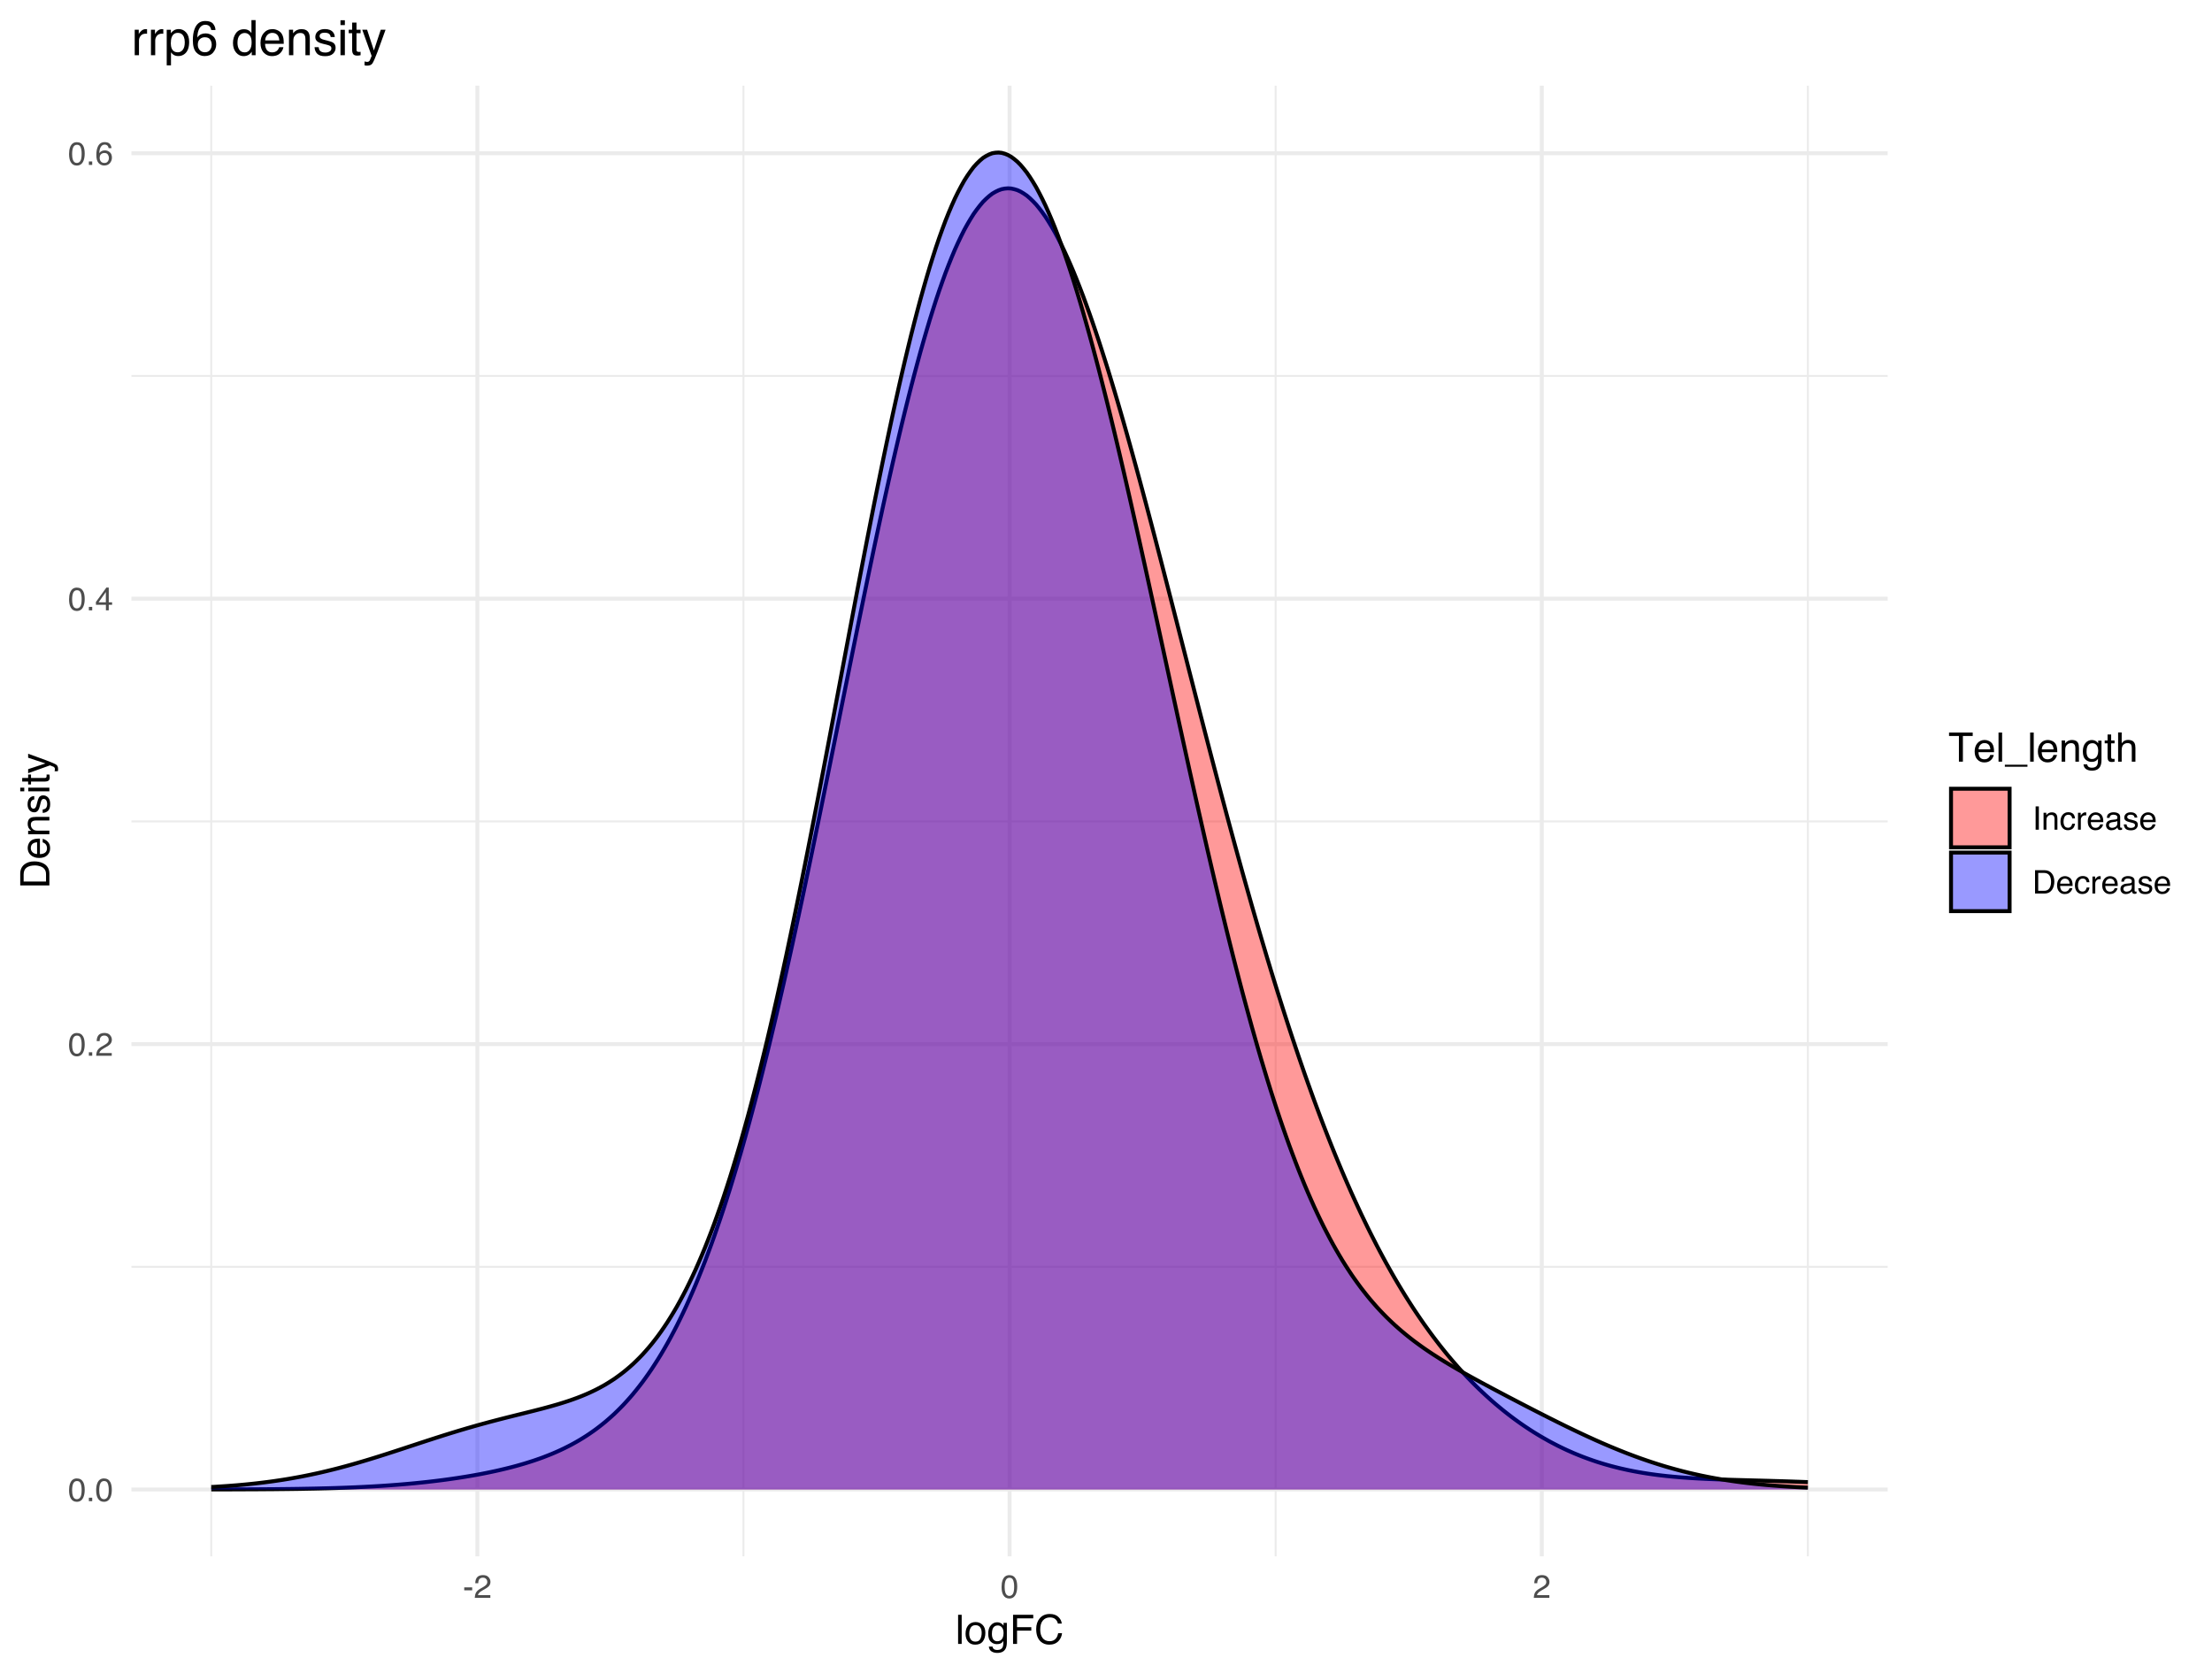<?xml version="1.0" encoding="UTF-8"?>
<svg xmlns="http://www.w3.org/2000/svg" xmlns:xlink="http://www.w3.org/1999/xlink" width="599" height="453" viewBox="0 0 599 453">
<defs>
<g>
<g id="glyph-0-0">
<path d="M 2.375 -6.156 C 3.176 -6.156 3.754 -5.828 4.109 -5.172 C 4.379 -4.66 4.516 -3.961 4.516 -3.078 C 4.516 -2.242 4.391 -1.555 4.141 -1.016 C 3.785 -0.223 3.195 0.172 2.375 0.172 C 1.633 0.172 1.082 -0.148 0.719 -0.797 C 0.426 -1.328 0.281 -2.047 0.281 -2.953 C 0.281 -3.648 0.367 -4.25 0.547 -4.75 C 0.879 -5.688 1.488 -6.156 2.375 -6.156 Z M 2.375 -0.531 C 2.77 -0.531 3.086 -0.707 3.328 -1.062 C 3.566 -1.426 3.688 -2.086 3.688 -3.047 C 3.688 -3.754 3.598 -4.332 3.422 -4.781 C 3.254 -5.227 2.922 -5.453 2.422 -5.453 C 1.973 -5.453 1.641 -5.238 1.422 -4.812 C 1.211 -4.383 1.109 -3.754 1.109 -2.922 C 1.109 -2.297 1.176 -1.789 1.312 -1.406 C 1.52 -0.82 1.875 -0.531 2.375 -0.531 Z M 2.375 -0.531 "/>
</g>
<g id="glyph-0-1">
<path d="M 0.75 -0.938 L 1.656 -0.938 L 1.656 0 L 0.75 0 Z M 0.75 -0.938 "/>
</g>
<g id="glyph-0-2">
<path d="M 0.281 0 C 0.301 -0.531 0.406 -0.988 0.594 -1.375 C 0.789 -1.77 1.164 -2.129 1.719 -2.453 L 2.547 -2.922 C 2.91 -3.141 3.164 -3.328 3.312 -3.484 C 3.551 -3.711 3.672 -3.984 3.672 -4.297 C 3.672 -4.648 3.562 -4.93 3.344 -5.141 C 3.133 -5.359 2.848 -5.469 2.484 -5.469 C 1.961 -5.469 1.598 -5.266 1.391 -4.859 C 1.285 -4.648 1.227 -4.352 1.219 -3.969 L 0.422 -3.969 C 0.43 -4.5 0.531 -4.938 0.719 -5.281 C 1.051 -5.875 1.645 -6.172 2.5 -6.172 C 3.195 -6.172 3.707 -5.977 4.031 -5.594 C 4.363 -5.219 4.531 -4.797 4.531 -4.328 C 4.531 -3.836 4.352 -3.414 4 -3.062 C 3.801 -2.863 3.441 -2.617 2.922 -2.328 L 2.344 -2 C 2.062 -1.844 1.836 -1.695 1.672 -1.562 C 1.391 -1.312 1.211 -1.035 1.141 -0.734 L 4.5 -0.734 L 4.5 0 Z M 0.281 0 "/>
</g>
<g id="glyph-0-3">
<path d="M 2.906 -2.172 L 2.906 -4.969 L 0.938 -2.172 Z M 2.922 0 L 2.922 -1.5 L 0.219 -1.5 L 0.219 -2.266 L 3.047 -6.172 L 3.688 -6.172 L 3.688 -2.172 L 4.594 -2.172 L 4.594 -1.5 L 3.688 -1.5 L 3.688 0 Z M 2.922 0 "/>
</g>
<g id="glyph-0-4">
<path d="M 2.578 -6.172 C 3.266 -6.172 3.742 -5.992 4.016 -5.641 C 4.285 -5.285 4.422 -4.922 4.422 -4.547 L 3.656 -4.547 C 3.602 -4.785 3.531 -4.973 3.438 -5.109 C 3.25 -5.367 2.961 -5.5 2.578 -5.5 C 2.148 -5.5 1.805 -5.297 1.547 -4.891 C 1.297 -4.492 1.156 -3.926 1.125 -3.188 C 1.301 -3.445 1.523 -3.641 1.797 -3.766 C 2.047 -3.879 2.32 -3.938 2.625 -3.938 C 3.133 -3.938 3.582 -3.77 3.969 -3.438 C 4.352 -3.113 4.547 -2.625 4.547 -1.969 C 4.547 -1.414 4.363 -0.922 4 -0.484 C 3.633 -0.055 3.117 0.156 2.453 0.156 C 1.867 0.156 1.367 -0.062 0.953 -0.5 C 0.535 -0.938 0.328 -1.672 0.328 -2.703 C 0.328 -3.461 0.422 -4.109 0.609 -4.641 C 0.961 -5.66 1.617 -6.172 2.578 -6.172 Z M 2.516 -0.531 C 2.922 -0.531 3.223 -0.664 3.422 -0.938 C 3.629 -1.207 3.734 -1.531 3.734 -1.906 C 3.734 -2.219 3.641 -2.516 3.453 -2.797 C 3.273 -3.086 2.953 -3.234 2.484 -3.234 C 2.148 -3.234 1.859 -3.125 1.609 -2.906 C 1.359 -2.688 1.234 -2.352 1.234 -1.906 C 1.234 -1.52 1.344 -1.191 1.562 -0.922 C 1.789 -0.66 2.109 -0.531 2.516 -0.531 Z M 2.516 -0.531 "/>
</g>
<g id="glyph-0-5">
<path d="M 0.359 -2.844 L 2.516 -2.844 L 2.516 -2.047 L 0.359 -2.047 Z M 0.359 -2.844 "/>
</g>
<g id="glyph-0-6">
<path d="M 0.859 -6.312 L 1.734 -6.312 L 1.734 0 L 0.859 0 Z M 0.859 -6.312 "/>
</g>
<g id="glyph-0-7">
<path d="M 0.562 -4.594 L 1.297 -4.594 L 1.297 -3.953 C 1.516 -4.211 1.742 -4.398 1.984 -4.516 C 2.234 -4.641 2.508 -4.703 2.812 -4.703 C 3.457 -4.703 3.895 -4.473 4.125 -4.016 C 4.25 -3.766 4.312 -3.41 4.312 -2.953 L 4.312 0 L 3.531 0 L 3.531 -2.906 C 3.531 -3.176 3.488 -3.398 3.406 -3.578 C 3.27 -3.859 3.02 -4 2.656 -4 C 2.477 -4 2.328 -3.984 2.203 -3.953 C 1.992 -3.891 1.812 -3.766 1.656 -3.578 C 1.52 -3.422 1.43 -3.258 1.391 -3.094 C 1.359 -2.938 1.344 -2.707 1.344 -2.406 L 1.344 0 L 0.562 0 Z M 2.391 -4.719 Z M 2.391 -4.719 "/>
</g>
<g id="glyph-0-8">
<path d="M 2.344 -4.734 C 2.863 -4.734 3.285 -4.609 3.609 -4.359 C 3.93 -4.109 4.125 -3.672 4.188 -3.047 L 3.438 -3.047 C 3.395 -3.336 3.289 -3.578 3.125 -3.766 C 2.957 -3.953 2.695 -4.047 2.344 -4.047 C 1.852 -4.047 1.5 -3.801 1.281 -3.312 C 1.145 -3.008 1.078 -2.629 1.078 -2.172 C 1.078 -1.703 1.172 -1.312 1.359 -1 C 1.555 -0.688 1.867 -0.531 2.297 -0.531 C 2.609 -0.531 2.859 -0.625 3.047 -0.812 C 3.234 -1.008 3.363 -1.281 3.438 -1.625 L 4.188 -1.625 C 4.102 -1.02 3.891 -0.57 3.547 -0.281 C 3.203 0 2.766 0.141 2.234 0.141 C 1.629 0.141 1.145 -0.078 0.781 -0.516 C 0.426 -0.961 0.25 -1.516 0.25 -2.172 C 0.25 -2.984 0.445 -3.613 0.844 -4.062 C 1.238 -4.508 1.738 -4.734 2.344 -4.734 Z M 2.219 -4.719 Z M 2.219 -4.719 "/>
</g>
<g id="glyph-0-9">
<path d="M 0.594 -4.594 L 1.328 -4.594 L 1.328 -3.812 C 1.379 -3.957 1.523 -4.141 1.766 -4.359 C 2.004 -4.586 2.273 -4.703 2.578 -4.703 C 2.586 -4.703 2.609 -4.695 2.641 -4.688 C 2.68 -4.688 2.742 -4.688 2.828 -4.688 L 2.828 -3.859 C 2.773 -3.867 2.727 -3.875 2.688 -3.875 C 2.656 -3.883 2.617 -3.891 2.578 -3.891 C 2.18 -3.891 1.879 -3.766 1.672 -3.516 C 1.461 -3.266 1.359 -2.973 1.359 -2.641 L 1.359 0 L 0.594 0 Z M 0.594 -4.594 "/>
</g>
<g id="glyph-0-10">
<path d="M 2.484 -4.703 C 2.805 -4.703 3.117 -4.625 3.422 -4.469 C 3.734 -4.32 3.969 -4.125 4.125 -3.875 C 4.281 -3.645 4.383 -3.375 4.438 -3.062 C 4.488 -2.852 4.516 -2.516 4.516 -2.047 L 1.141 -2.047 C 1.148 -1.586 1.258 -1.211 1.469 -0.922 C 1.676 -0.641 1.992 -0.5 2.422 -0.5 C 2.828 -0.5 3.148 -0.633 3.391 -0.906 C 3.523 -1.062 3.625 -1.238 3.688 -1.438 L 4.453 -1.438 C 4.43 -1.27 4.363 -1.082 4.25 -0.875 C 4.133 -0.664 4.004 -0.5 3.859 -0.375 C 3.629 -0.145 3.344 0.008 3 0.094 C 2.812 0.133 2.598 0.156 2.359 0.156 C 1.785 0.156 1.301 -0.051 0.906 -0.469 C 0.508 -0.883 0.312 -1.469 0.312 -2.219 C 0.312 -2.945 0.508 -3.539 0.906 -4 C 1.312 -4.469 1.836 -4.703 2.484 -4.703 Z M 3.719 -2.672 C 3.688 -3.004 3.613 -3.27 3.5 -3.469 C 3.281 -3.844 2.926 -4.031 2.438 -4.031 C 2.082 -4.031 1.785 -3.898 1.547 -3.641 C 1.305 -3.391 1.176 -3.066 1.156 -2.672 Z M 2.406 -4.719 Z M 2.406 -4.719 "/>
</g>
<g id="glyph-0-11">
<path d="M 1.156 -1.219 C 1.156 -1 1.238 -0.82 1.406 -0.688 C 1.57 -0.562 1.766 -0.5 1.984 -0.5 C 2.254 -0.5 2.52 -0.562 2.781 -0.688 C 3.207 -0.895 3.422 -1.238 3.422 -1.719 L 3.422 -2.344 C 3.328 -2.281 3.203 -2.227 3.047 -2.188 C 2.898 -2.145 2.754 -2.117 2.609 -2.109 L 2.141 -2.047 C 1.867 -2.004 1.66 -1.945 1.516 -1.875 C 1.273 -1.738 1.156 -1.52 1.156 -1.219 Z M 3.031 -2.781 C 3.207 -2.812 3.328 -2.891 3.391 -3.016 C 3.422 -3.078 3.438 -3.176 3.438 -3.312 C 3.438 -3.57 3.344 -3.758 3.156 -3.875 C 2.969 -4 2.703 -4.062 2.359 -4.062 C 1.953 -4.062 1.664 -3.953 1.5 -3.734 C 1.406 -3.609 1.344 -3.43 1.312 -3.203 L 0.594 -3.203 C 0.602 -3.766 0.785 -4.156 1.141 -4.375 C 1.492 -4.602 1.906 -4.719 2.375 -4.719 C 2.914 -4.719 3.352 -4.613 3.688 -4.406 C 4.02 -4.195 4.188 -3.875 4.188 -3.438 L 4.188 -0.797 C 4.188 -0.711 4.203 -0.645 4.234 -0.594 C 4.273 -0.551 4.348 -0.531 4.453 -0.531 C 4.484 -0.531 4.52 -0.531 4.562 -0.531 C 4.602 -0.531 4.648 -0.535 4.703 -0.547 L 4.703 0.016 C 4.578 0.055 4.484 0.078 4.422 0.078 C 4.359 0.086 4.273 0.094 4.172 0.094 C 3.898 0.094 3.707 0 3.594 -0.188 C 3.531 -0.281 3.484 -0.422 3.453 -0.609 C 3.297 -0.398 3.07 -0.219 2.781 -0.062 C 2.488 0.082 2.16 0.156 1.797 0.156 C 1.367 0.156 1.02 0.023 0.75 -0.234 C 0.488 -0.492 0.359 -0.816 0.359 -1.203 C 0.359 -1.629 0.488 -1.957 0.75 -2.188 C 1.02 -2.426 1.367 -2.578 1.797 -2.641 Z M 2.391 -4.719 Z M 2.391 -4.719 "/>
</g>
<g id="glyph-0-12">
<path d="M 1.031 -1.438 C 1.051 -1.188 1.113 -0.988 1.219 -0.844 C 1.414 -0.602 1.754 -0.484 2.234 -0.484 C 2.516 -0.484 2.766 -0.539 2.984 -0.656 C 3.203 -0.781 3.312 -0.973 3.312 -1.234 C 3.312 -1.43 3.223 -1.582 3.047 -1.688 C 2.941 -1.75 2.723 -1.82 2.391 -1.906 L 1.781 -2.062 C 1.383 -2.164 1.094 -2.273 0.906 -2.391 C 0.57 -2.598 0.406 -2.891 0.406 -3.266 C 0.406 -3.691 0.562 -4.039 0.875 -4.312 C 1.195 -4.582 1.617 -4.719 2.141 -4.719 C 2.836 -4.719 3.336 -4.516 3.641 -4.109 C 3.836 -3.848 3.93 -3.57 3.922 -3.281 L 3.203 -3.281 C 3.18 -3.457 3.117 -3.613 3.016 -3.75 C 2.836 -3.957 2.531 -4.062 2.094 -4.062 C 1.801 -4.062 1.578 -4.004 1.422 -3.891 C 1.273 -3.773 1.203 -3.629 1.203 -3.453 C 1.203 -3.254 1.301 -3.094 1.5 -2.969 C 1.613 -2.895 1.781 -2.832 2 -2.781 L 2.516 -2.656 C 3.066 -2.52 3.438 -2.391 3.625 -2.266 C 3.926 -2.066 4.078 -1.754 4.078 -1.328 C 4.078 -0.922 3.922 -0.566 3.609 -0.266 C 3.305 0.023 2.832 0.172 2.188 0.172 C 1.508 0.172 1.023 0.02 0.734 -0.281 C 0.453 -0.594 0.301 -0.977 0.281 -1.438 Z M 2.172 -4.719 Z M 2.172 -4.719 "/>
</g>
<g id="glyph-0-13">
<path d="M 3.094 -0.734 C 3.383 -0.734 3.625 -0.766 3.812 -0.828 C 4.133 -0.93 4.406 -1.145 4.625 -1.469 C 4.789 -1.719 4.91 -2.039 4.984 -2.438 C 5.023 -2.676 5.047 -2.898 5.047 -3.109 C 5.047 -3.891 4.891 -4.492 4.578 -4.922 C 4.273 -5.359 3.773 -5.578 3.078 -5.578 L 1.562 -5.578 L 1.562 -0.734 Z M 0.703 -6.312 L 3.266 -6.312 C 4.129 -6.312 4.801 -6.004 5.281 -5.391 C 5.707 -4.828 5.922 -4.113 5.922 -3.25 C 5.922 -2.582 5.797 -1.977 5.547 -1.438 C 5.098 -0.477 4.332 0 3.25 0 L 0.703 0 Z M 0.703 -6.312 "/>
</g>
<g id="glyph-1-0">
<path d="M 0.734 -7.891 L 1.703 -7.891 L 1.703 0 L 0.734 0 Z M 0.734 -7.891 "/>
</g>
<g id="glyph-1-1">
<path d="M 2.984 -0.625 C 3.629 -0.625 4.07 -0.863 4.312 -1.344 C 4.551 -1.832 4.672 -2.375 4.672 -2.969 C 4.672 -3.508 4.582 -3.945 4.406 -4.281 C 4.133 -4.812 3.664 -5.078 3 -5.078 C 2.406 -5.078 1.973 -4.848 1.703 -4.391 C 1.441 -3.941 1.312 -3.398 1.312 -2.766 C 1.312 -2.148 1.441 -1.641 1.703 -1.234 C 1.973 -0.828 2.398 -0.625 2.984 -0.625 Z M 3.031 -5.922 C 3.77 -5.922 4.395 -5.672 4.906 -5.172 C 5.414 -4.68 5.672 -3.957 5.672 -3 C 5.672 -2.07 5.445 -1.305 5 -0.703 C 4.551 -0.098 3.852 0.203 2.906 0.203 C 2.113 0.203 1.484 -0.062 1.016 -0.594 C 0.547 -1.125 0.312 -1.844 0.312 -2.75 C 0.312 -3.719 0.555 -4.488 1.047 -5.062 C 1.535 -5.633 2.195 -5.922 3.031 -5.922 Z M 3 -5.891 Z M 3 -5.891 "/>
</g>
<g id="glyph-1-2">
<path d="M 2.734 -5.859 C 3.191 -5.859 3.586 -5.742 3.922 -5.516 C 4.098 -5.391 4.285 -5.207 4.484 -4.969 L 4.484 -5.703 L 5.375 -5.703 L 5.375 -0.469 C 5.375 0.258 5.266 0.836 5.047 1.266 C 4.648 2.047 3.895 2.438 2.781 2.438 C 2.156 2.438 1.629 2.297 1.203 2.016 C 0.785 1.734 0.551 1.301 0.5 0.719 L 1.484 0.719 C 1.535 0.969 1.629 1.164 1.766 1.312 C 1.984 1.531 2.328 1.641 2.797 1.641 C 3.535 1.641 4.02 1.375 4.25 0.844 C 4.383 0.539 4.445 -0.004 4.438 -0.797 C 4.25 -0.504 4.016 -0.285 3.734 -0.141 C 3.461 -0.004 3.109 0.062 2.672 0.062 C 2.047 0.062 1.5 -0.156 1.031 -0.594 C 0.562 -1.031 0.328 -1.758 0.328 -2.781 C 0.328 -3.75 0.562 -4.504 1.031 -5.047 C 1.5 -5.586 2.066 -5.859 2.734 -5.859 Z M 4.484 -2.906 C 4.484 -3.613 4.332 -4.141 4.031 -4.484 C 3.738 -4.828 3.367 -5 2.922 -5 C 2.234 -5 1.766 -4.68 1.516 -4.047 C 1.391 -3.703 1.328 -3.254 1.328 -2.703 C 1.328 -2.055 1.457 -1.562 1.719 -1.219 C 1.977 -0.883 2.332 -0.719 2.781 -0.719 C 3.469 -0.719 3.957 -1.031 4.25 -1.656 C 4.406 -2.008 4.484 -2.426 4.484 -2.906 Z M 2.859 -5.891 Z M 2.859 -5.891 "/>
</g>
<g id="glyph-1-3">
<path d="M 0.938 -7.891 L 6.406 -7.891 L 6.406 -6.922 L 2.016 -6.922 L 2.016 -4.531 L 5.875 -4.531 L 5.875 -3.594 L 2.016 -3.594 L 2.016 0 L 0.938 0 Z M 0.938 -7.891 "/>
</g>
<g id="glyph-1-4">
<path d="M 4.156 -8.109 C 5.156 -8.109 5.93 -7.844 6.484 -7.312 C 7.035 -6.789 7.344 -6.191 7.406 -5.516 L 6.359 -5.516 C 6.242 -6.023 6.008 -6.426 5.656 -6.719 C 5.301 -7.02 4.805 -7.172 4.172 -7.172 C 3.398 -7.172 2.773 -6.895 2.297 -6.344 C 1.816 -5.801 1.578 -4.969 1.578 -3.844 C 1.578 -2.914 1.789 -2.164 2.219 -1.594 C 2.656 -1.02 3.301 -0.734 4.156 -0.734 C 4.938 -0.734 5.535 -1.035 5.953 -1.641 C 6.172 -1.961 6.332 -2.383 6.438 -2.906 L 7.484 -2.906 C 7.391 -2.07 7.082 -1.375 6.562 -0.812 C 5.938 -0.133 5.086 0.203 4.016 0.203 C 3.098 0.203 2.332 -0.07 1.719 -0.625 C 0.895 -1.363 0.484 -2.5 0.484 -4.031 C 0.484 -5.195 0.789 -6.148 1.406 -6.891 C 2.07 -7.703 2.988 -8.109 4.156 -8.109 Z M 3.953 -8.109 Z M 3.953 -8.109 "/>
</g>
<g id="glyph-1-5">
<path d="M 6.578 -7.891 L 6.578 -6.953 L 3.922 -6.953 L 3.922 0 L 2.844 0 L 2.844 -6.953 L 0.172 -6.953 L 0.172 -7.891 Z M 6.578 -7.891 "/>
</g>
<g id="glyph-1-6">
<path d="M 3.109 -5.875 C 3.516 -5.875 3.906 -5.781 4.281 -5.594 C 4.664 -5.406 4.961 -5.156 5.172 -4.844 C 5.359 -4.562 5.484 -4.223 5.547 -3.828 C 5.609 -3.566 5.641 -3.145 5.641 -2.562 L 1.422 -2.562 C 1.441 -1.977 1.578 -1.508 1.828 -1.156 C 2.086 -0.812 2.488 -0.641 3.031 -0.641 C 3.539 -0.641 3.945 -0.805 4.25 -1.141 C 4.414 -1.328 4.535 -1.551 4.609 -1.812 L 5.562 -1.812 C 5.531 -1.594 5.441 -1.352 5.297 -1.094 C 5.16 -0.832 5.004 -0.625 4.828 -0.469 C 4.535 -0.176 4.176 0.02 3.75 0.125 C 3.508 0.176 3.242 0.203 2.953 0.203 C 2.234 0.203 1.625 -0.055 1.125 -0.578 C 0.633 -1.098 0.391 -1.828 0.391 -2.766 C 0.391 -3.691 0.641 -4.441 1.141 -5.016 C 1.641 -5.586 2.297 -5.875 3.109 -5.875 Z M 4.641 -3.328 C 4.609 -3.754 4.52 -4.094 4.375 -4.344 C 4.102 -4.801 3.66 -5.031 3.047 -5.031 C 2.598 -5.031 2.223 -4.867 1.922 -4.547 C 1.629 -4.234 1.473 -3.828 1.453 -3.328 Z M 3.016 -5.891 Z M 3.016 -5.891 "/>
</g>
<g id="glyph-1-7">
<path d="M 0 1.375 L 0 0.828 L 6.125 0.828 L 6.125 1.375 Z M 0 1.375 "/>
</g>
<g id="glyph-1-8">
<path d="M 0.703 -5.75 L 1.625 -5.75 L 1.625 -4.938 C 1.895 -5.27 2.18 -5.508 2.484 -5.656 C 2.797 -5.801 3.133 -5.875 3.5 -5.875 C 4.32 -5.875 4.875 -5.594 5.156 -5.031 C 5.312 -4.719 5.391 -4.27 5.391 -3.688 L 5.391 0 L 4.422 0 L 4.422 -3.625 C 4.422 -3.977 4.367 -4.258 4.266 -4.469 C 4.086 -4.832 3.773 -5.016 3.328 -5.016 C 3.098 -5.016 2.91 -4.988 2.766 -4.938 C 2.492 -4.863 2.258 -4.707 2.062 -4.469 C 1.906 -4.281 1.801 -4.082 1.75 -3.875 C 1.695 -3.676 1.672 -3.391 1.672 -3.016 L 1.672 0 L 0.703 0 Z M 2.984 -5.891 Z M 2.984 -5.891 "/>
</g>
<g id="glyph-1-9">
<path d="M 0.906 -7.359 L 1.875 -7.359 L 1.875 -5.75 L 2.797 -5.75 L 2.797 -4.969 L 1.875 -4.969 L 1.875 -1.203 C 1.875 -1.004 1.941 -0.875 2.078 -0.812 C 2.16 -0.77 2.285 -0.75 2.453 -0.75 C 2.504 -0.75 2.555 -0.75 2.609 -0.75 C 2.66 -0.75 2.723 -0.754 2.797 -0.766 L 2.797 0 C 2.68 0.031 2.562 0.051 2.438 0.062 C 2.32 0.082 2.195 0.094 2.062 0.094 C 1.613 0.094 1.305 -0.02 1.141 -0.25 C 0.984 -0.488 0.906 -0.789 0.906 -1.156 L 0.906 -4.969 L 0.125 -4.969 L 0.125 -5.75 L 0.906 -5.75 Z M 0.906 -7.359 "/>
</g>
<g id="glyph-1-10">
<path d="M 0.703 -7.922 L 1.672 -7.922 L 1.672 -4.969 C 1.898 -5.258 2.109 -5.469 2.297 -5.594 C 2.609 -5.789 2.992 -5.891 3.453 -5.891 C 4.285 -5.891 4.852 -5.598 5.156 -5.016 C 5.312 -4.691 5.391 -4.25 5.391 -3.688 L 5.391 0 L 4.406 0 L 4.406 -3.625 C 4.406 -4.051 4.352 -4.363 4.25 -4.562 C 4.07 -4.875 3.738 -5.031 3.25 -5.031 C 2.852 -5.031 2.488 -4.891 2.156 -4.609 C 1.832 -4.336 1.672 -3.816 1.672 -3.047 L 1.672 0 L 0.703 0 Z M 0.703 -7.922 "/>
</g>
<g id="glyph-2-0">
<path d="M -0.906 -3.875 C -0.906 -4.227 -0.945 -4.523 -1.031 -4.766 C -1.164 -5.172 -1.43 -5.508 -1.828 -5.781 C -2.148 -5.988 -2.562 -6.141 -3.062 -6.234 C -3.352 -6.285 -3.629 -6.312 -3.891 -6.312 C -4.859 -6.312 -5.613 -6.117 -6.156 -5.734 C -6.695 -5.348 -6.969 -4.723 -6.969 -3.859 L -6.969 -1.953 L -0.906 -1.953 Z M -7.891 -0.891 L -7.891 -4.078 C -7.891 -5.16 -7.504 -6.004 -6.734 -6.609 C -6.035 -7.141 -5.145 -7.406 -4.062 -7.406 C -3.227 -7.406 -2.473 -7.25 -1.797 -6.938 C -0.598 -6.383 0 -5.43 0 -4.078 L 0 -0.891 Z M -7.891 -0.891 "/>
</g>
<g id="glyph-2-1">
<path d="M -5.875 -3.109 C -5.875 -3.516 -5.781 -3.906 -5.594 -4.281 C -5.406 -4.664 -5.156 -4.961 -4.844 -5.172 C -4.562 -5.359 -4.223 -5.484 -3.828 -5.547 C -3.566 -5.609 -3.145 -5.641 -2.562 -5.641 L -2.562 -1.422 C -1.977 -1.441 -1.508 -1.578 -1.156 -1.828 C -0.812 -2.086 -0.641 -2.488 -0.641 -3.031 C -0.641 -3.539 -0.805 -3.945 -1.141 -4.25 C -1.328 -4.414 -1.551 -4.535 -1.812 -4.609 L -1.812 -5.562 C -1.594 -5.531 -1.352 -5.441 -1.094 -5.297 C -0.832 -5.16 -0.625 -5.004 -0.469 -4.828 C -0.176 -4.535 0.02 -4.176 0.125 -3.75 C 0.176 -3.508 0.203 -3.242 0.203 -2.953 C 0.203 -2.234 -0.055 -1.625 -0.578 -1.125 C -1.098 -0.633 -1.828 -0.391 -2.766 -0.391 C -3.691 -0.391 -4.441 -0.641 -5.016 -1.141 C -5.586 -1.641 -5.875 -2.297 -5.875 -3.109 Z M -3.328 -4.641 C -3.754 -4.609 -4.094 -4.52 -4.344 -4.375 C -4.801 -4.102 -5.031 -3.66 -5.031 -3.047 C -5.031 -2.598 -4.867 -2.223 -4.547 -1.922 C -4.234 -1.629 -3.828 -1.473 -3.328 -1.453 Z M -5.891 -3.016 Z M -5.891 -3.016 "/>
</g>
<g id="glyph-2-2">
<path d="M -5.75 -0.703 L -5.75 -1.625 L -4.938 -1.625 C -5.27 -1.895 -5.508 -2.18 -5.656 -2.484 C -5.801 -2.797 -5.875 -3.133 -5.875 -3.5 C -5.875 -4.32 -5.594 -4.875 -5.031 -5.156 C -4.719 -5.312 -4.27 -5.391 -3.688 -5.391 L 0 -5.391 L 0 -4.422 L -3.625 -4.422 C -3.977 -4.422 -4.258 -4.367 -4.469 -4.266 C -4.832 -4.086 -5.016 -3.773 -5.016 -3.328 C -5.016 -3.098 -4.988 -2.91 -4.938 -2.766 C -4.863 -2.492 -4.707 -2.258 -4.469 -2.062 C -4.281 -1.906 -4.082 -1.801 -3.875 -1.75 C -3.676 -1.695 -3.391 -1.672 -3.016 -1.672 L 0 -1.672 L 0 -0.703 Z M -5.891 -2.984 Z M -5.891 -2.984 "/>
</g>
<g id="glyph-2-3">
<path d="M -1.812 -1.281 C -1.488 -1.312 -1.238 -1.395 -1.062 -1.531 C -0.75 -1.77 -0.594 -2.191 -0.594 -2.797 C -0.594 -3.148 -0.672 -3.461 -0.828 -3.734 C -0.984 -4.004 -1.223 -4.141 -1.547 -4.141 C -1.797 -4.141 -1.984 -4.031 -2.109 -3.812 C -2.191 -3.676 -2.285 -3.398 -2.391 -2.984 L -2.578 -2.219 C -2.703 -1.727 -2.836 -1.367 -2.984 -1.141 C -3.254 -0.723 -3.617 -0.516 -4.078 -0.516 C -4.617 -0.516 -5.055 -0.707 -5.391 -1.094 C -5.734 -1.488 -5.906 -2.02 -5.906 -2.688 C -5.906 -3.551 -5.648 -4.176 -5.141 -4.562 C -4.816 -4.801 -4.469 -4.914 -4.094 -4.906 L -4.094 -4 C -4.312 -3.977 -4.508 -3.898 -4.688 -3.766 C -4.945 -3.547 -5.078 -3.16 -5.078 -2.609 C -5.078 -2.242 -5.004 -1.969 -4.859 -1.781 C -4.723 -1.594 -4.539 -1.5 -4.312 -1.5 C -4.062 -1.5 -3.863 -1.625 -3.719 -1.875 C -3.625 -2.008 -3.539 -2.219 -3.469 -2.5 L -3.312 -3.141 C -3.145 -3.836 -2.984 -4.301 -2.828 -4.531 C -2.578 -4.914 -2.191 -5.109 -1.672 -5.109 C -1.148 -5.109 -0.703 -4.91 -0.328 -4.516 C 0.035 -4.129 0.219 -3.539 0.219 -2.75 C 0.219 -1.895 0.023 -1.285 -0.359 -0.922 C -0.754 -0.566 -1.238 -0.379 -1.812 -0.359 Z M -5.891 -2.719 Z M -5.891 -2.719 "/>
</g>
<g id="glyph-2-4">
<path d="M -5.719 -0.703 L -5.719 -1.688 L 0 -1.688 L 0 -0.703 Z M -7.891 -0.703 L -7.891 -1.688 L -6.797 -1.688 L -6.797 -0.703 Z M -7.891 -0.703 "/>
</g>
<g id="glyph-2-5">
<path d="M -7.359 -0.906 L -7.359 -1.875 L -5.75 -1.875 L -5.75 -2.797 L -4.969 -2.797 L -4.969 -1.875 L -1.203 -1.875 C -1.004 -1.875 -0.875 -1.941 -0.812 -2.078 C -0.77 -2.16 -0.75 -2.285 -0.75 -2.453 C -0.75 -2.504 -0.75 -2.555 -0.75 -2.609 C -0.75 -2.66 -0.754 -2.723 -0.766 -2.797 L 0 -2.797 C 0.031 -2.68 0.051 -2.562 0.062 -2.438 C 0.082 -2.32 0.094 -2.195 0.094 -2.062 C 0.094 -1.613 -0.02 -1.305 -0.25 -1.141 C -0.488 -0.984 -0.789 -0.906 -1.156 -0.906 L -4.969 -0.906 L -4.969 -0.125 L -5.75 -0.125 L -5.75 -0.906 Z M -7.359 -0.906 "/>
</g>
<g id="glyph-2-6">
<path d="M -5.75 -4.297 L -5.75 -5.375 C -5.383 -5.238 -4.547 -4.938 -3.234 -4.469 C -2.242 -4.113 -1.438 -3.816 -0.812 -3.578 C 0.656 -3.023 1.551 -2.633 1.875 -2.406 C 2.195 -2.176 2.359 -1.781 2.359 -1.219 C 2.359 -1.082 2.352 -0.977 2.344 -0.906 C 2.332 -0.832 2.312 -0.742 2.281 -0.641 L 1.406 -0.641 C 1.445 -0.805 1.473 -0.926 1.484 -1 C 1.492 -1.07 1.5 -1.141 1.5 -1.203 C 1.5 -1.379 1.469 -1.508 1.406 -1.594 C 1.352 -1.676 1.285 -1.75 1.203 -1.812 C 1.172 -1.82 1.02 -1.883 0.75 -2 C 0.488 -2.113 0.297 -2.191 0.172 -2.234 L -5.75 -0.109 L -5.75 -1.203 L -1.062 -2.75 Z M -5.891 -2.75 Z M -5.891 -2.75 "/>
</g>
<g id="glyph-3-0">
<path d="M 0.891 -6.906 L 1.984 -6.906 L 1.984 -5.719 C 2.078 -5.945 2.297 -6.227 2.641 -6.562 C 2.992 -6.895 3.406 -7.062 3.875 -7.062 C 3.895 -7.062 3.93 -7.055 3.984 -7.047 C 4.035 -7.047 4.117 -7.039 4.234 -7.031 L 4.234 -5.797 C 4.172 -5.816 4.109 -5.828 4.047 -5.828 C 3.992 -5.828 3.93 -5.828 3.859 -5.828 C 3.273 -5.828 2.828 -5.641 2.516 -5.266 C 2.203 -4.891 2.047 -4.457 2.047 -3.969 L 2.047 0 L 0.891 0 Z M 0.891 -6.906 "/>
</g>
<g id="glyph-3-1">
<path d="M 3.766 -0.781 C 4.305 -0.781 4.754 -1.004 5.109 -1.453 C 5.473 -1.91 5.656 -2.594 5.656 -3.5 C 5.656 -4.039 5.578 -4.508 5.422 -4.906 C 5.117 -5.664 4.566 -6.047 3.766 -6.047 C 2.961 -6.047 2.41 -5.645 2.109 -4.844 C 1.953 -4.414 1.875 -3.867 1.875 -3.203 C 1.875 -2.672 1.953 -2.219 2.109 -1.844 C 2.41 -1.133 2.961 -0.781 3.766 -0.781 Z M 0.766 -6.875 L 1.891 -6.875 L 1.891 -5.953 C 2.117 -6.266 2.375 -6.508 2.656 -6.688 C 3.039 -6.945 3.5 -7.078 4.031 -7.078 C 4.812 -7.078 5.473 -6.773 6.016 -6.172 C 6.566 -5.578 6.844 -4.723 6.844 -3.609 C 6.844 -2.098 6.445 -1.02 5.656 -0.375 C 5.156 0.031 4.578 0.234 3.922 0.234 C 3.398 0.234 2.961 0.117 2.609 -0.109 C 2.398 -0.234 2.172 -0.457 1.922 -0.781 L 1.922 2.75 L 0.766 2.75 Z M 0.766 -6.875 "/>
</g>
<g id="glyph-3-2">
<path d="M 3.859 -9.266 C 4.891 -9.266 5.609 -9 6.016 -8.469 C 6.422 -7.938 6.625 -7.383 6.625 -6.812 L 5.484 -6.812 C 5.41 -7.176 5.301 -7.461 5.156 -7.672 C 4.875 -8.055 4.445 -8.25 3.875 -8.25 C 3.227 -8.25 2.711 -7.945 2.328 -7.344 C 1.953 -6.75 1.742 -5.895 1.703 -4.781 C 1.961 -5.164 2.297 -5.457 2.703 -5.656 C 3.066 -5.82 3.477 -5.906 3.938 -5.906 C 4.707 -5.906 5.379 -5.656 5.953 -5.156 C 6.535 -4.664 6.828 -3.93 6.828 -2.953 C 6.828 -2.117 6.551 -1.379 6 -0.734 C 5.457 -0.086 4.68 0.234 3.672 0.234 C 2.805 0.234 2.062 -0.094 1.438 -0.75 C 0.812 -1.406 0.5 -2.508 0.5 -4.062 C 0.5 -5.207 0.641 -6.176 0.922 -6.969 C 1.453 -8.5 2.43 -9.266 3.859 -9.266 Z M 3.781 -0.797 C 4.383 -0.797 4.836 -1 5.141 -1.406 C 5.453 -1.82 5.609 -2.305 5.609 -2.859 C 5.609 -3.336 5.473 -3.789 5.203 -4.219 C 4.93 -4.645 4.438 -4.859 3.719 -4.859 C 3.219 -4.859 2.781 -4.691 2.406 -4.359 C 2.031 -4.023 1.844 -3.523 1.844 -2.859 C 1.844 -2.273 2.016 -1.785 2.359 -1.391 C 2.703 -0.992 3.176 -0.797 3.781 -0.797 Z M 3.781 -0.797 "/>
</g>
<g id="glyph-3-3">
</g>
<g id="glyph-3-4">
<path d="M 1.578 -3.375 C 1.578 -2.633 1.734 -2.016 2.047 -1.516 C 2.367 -1.016 2.875 -0.766 3.562 -0.766 C 4.102 -0.766 4.547 -0.992 4.891 -1.453 C 5.234 -1.922 5.406 -2.586 5.406 -3.453 C 5.406 -4.316 5.227 -4.957 4.875 -5.375 C 4.52 -5.801 4.078 -6.016 3.547 -6.016 C 2.961 -6.016 2.488 -5.789 2.125 -5.344 C 1.758 -4.895 1.578 -4.238 1.578 -3.375 Z M 3.328 -7.031 C 3.859 -7.031 4.301 -6.914 4.656 -6.688 C 4.863 -6.562 5.098 -6.336 5.359 -6.016 L 5.359 -9.5 L 6.484 -9.5 L 6.484 0 L 5.438 0 L 5.438 -0.953 C 5.164 -0.535 4.844 -0.227 4.469 -0.031 C 4.102 0.156 3.68 0.25 3.203 0.25 C 2.43 0.25 1.766 -0.07 1.203 -0.719 C 0.641 -1.375 0.359 -2.238 0.359 -3.312 C 0.359 -4.312 0.613 -5.18 1.125 -5.922 C 1.645 -6.66 2.379 -7.031 3.328 -7.031 Z M 3.328 -7.031 "/>
</g>
<g id="glyph-3-5">
<path d="M 3.719 -7.062 C 4.219 -7.062 4.695 -6.945 5.156 -6.719 C 5.613 -6.488 5.961 -6.191 6.203 -5.828 C 6.43 -5.473 6.586 -5.066 6.672 -4.609 C 6.734 -4.285 6.766 -3.773 6.766 -3.078 L 1.703 -3.078 C 1.723 -2.379 1.891 -1.816 2.203 -1.391 C 2.516 -0.973 2.992 -0.766 3.641 -0.766 C 4.242 -0.766 4.727 -0.961 5.094 -1.359 C 5.301 -1.586 5.445 -1.859 5.531 -2.172 L 6.672 -2.172 C 6.641 -1.91 6.539 -1.625 6.375 -1.312 C 6.207 -1 6.016 -0.742 5.797 -0.547 C 5.453 -0.203 5.02 0.023 4.5 0.141 C 4.219 0.211 3.898 0.25 3.547 0.25 C 2.68 0.25 1.953 -0.062 1.359 -0.688 C 0.766 -1.312 0.469 -2.188 0.469 -3.312 C 0.469 -4.426 0.766 -5.328 1.359 -6.016 C 1.961 -6.711 2.75 -7.062 3.719 -7.062 Z M 5.578 -4 C 5.523 -4.5 5.414 -4.898 5.25 -5.203 C 4.926 -5.766 4.395 -6.047 3.656 -6.047 C 3.125 -6.047 2.676 -5.852 2.312 -5.469 C 1.945 -5.082 1.754 -4.594 1.734 -4 Z M 3.609 -7.078 Z M 3.609 -7.078 "/>
</g>
<g id="glyph-3-6">
<path d="M 0.844 -6.906 L 1.953 -6.906 L 1.953 -5.922 C 2.273 -6.328 2.617 -6.617 2.984 -6.797 C 3.359 -6.973 3.766 -7.062 4.203 -7.062 C 5.18 -7.062 5.848 -6.719 6.203 -6.031 C 6.391 -5.656 6.484 -5.117 6.484 -4.422 L 6.484 0 L 5.297 0 L 5.297 -4.359 C 5.297 -4.773 5.234 -5.113 5.109 -5.375 C 4.898 -5.801 4.523 -6.016 3.984 -6.016 C 3.711 -6.016 3.488 -5.988 3.312 -5.938 C 3 -5.844 2.719 -5.648 2.469 -5.359 C 2.281 -5.129 2.156 -4.895 2.094 -4.656 C 2.039 -4.414 2.016 -4.066 2.016 -3.609 L 2.016 0 L 0.844 0 Z M 3.578 -7.078 Z M 3.578 -7.078 "/>
</g>
<g id="glyph-3-7">
<path d="M 1.547 -2.172 C 1.578 -1.773 1.672 -1.477 1.828 -1.281 C 2.117 -0.906 2.629 -0.719 3.359 -0.719 C 3.785 -0.719 4.16 -0.812 4.484 -1 C 4.816 -1.188 4.984 -1.473 4.984 -1.859 C 4.984 -2.16 4.848 -2.391 4.578 -2.547 C 4.41 -2.641 4.082 -2.75 3.594 -2.875 L 2.672 -3.094 C 2.078 -3.238 1.641 -3.406 1.359 -3.594 C 0.867 -3.906 0.625 -4.336 0.625 -4.891 C 0.625 -5.547 0.859 -6.07 1.328 -6.469 C 1.797 -6.875 2.426 -7.078 3.219 -7.078 C 4.258 -7.078 5.008 -6.773 5.469 -6.172 C 5.758 -5.785 5.898 -5.367 5.891 -4.922 L 4.797 -4.922 C 4.773 -5.18 4.68 -5.422 4.516 -5.641 C 4.254 -5.941 3.797 -6.094 3.141 -6.094 C 2.691 -6.094 2.352 -6.008 2.125 -5.844 C 1.906 -5.676 1.797 -5.453 1.797 -5.172 C 1.797 -4.867 1.945 -4.629 2.25 -4.453 C 2.414 -4.348 2.664 -4.254 3 -4.172 L 3.766 -3.984 C 4.598 -3.785 5.16 -3.586 5.453 -3.391 C 5.898 -3.098 6.125 -2.633 6.125 -2 C 6.125 -1.383 5.891 -0.852 5.422 -0.406 C 4.953 0.039 4.242 0.266 3.297 0.266 C 2.266 0.266 1.535 0.031 1.109 -0.438 C 0.68 -0.906 0.453 -1.484 0.422 -2.172 Z M 3.25 -7.078 Z M 3.25 -7.078 "/>
</g>
<g id="glyph-3-8">
<path d="M 0.844 -6.875 L 2.031 -6.875 L 2.031 0 L 0.844 0 Z M 0.844 -9.469 L 2.031 -9.469 L 2.031 -8.156 L 0.844 -8.156 Z M 0.844 -9.469 "/>
</g>
<g id="glyph-3-9">
<path d="M 1.078 -8.828 L 2.25 -8.828 L 2.25 -6.906 L 3.359 -6.906 L 3.359 -5.953 L 2.25 -5.953 L 2.25 -1.453 C 2.25 -1.211 2.332 -1.051 2.5 -0.969 C 2.594 -0.914 2.742 -0.891 2.953 -0.891 C 3.004 -0.891 3.062 -0.891 3.125 -0.891 C 3.195 -0.898 3.273 -0.91 3.359 -0.922 L 3.359 0 C 3.223 0.039 3.082 0.066 2.938 0.078 C 2.801 0.098 2.645 0.109 2.469 0.109 C 1.926 0.109 1.555 -0.023 1.359 -0.297 C 1.172 -0.578 1.078 -0.941 1.078 -1.391 L 1.078 -5.953 L 0.141 -5.953 L 0.141 -6.906 L 1.078 -6.906 Z M 1.078 -8.828 "/>
</g>
<g id="glyph-3-10">
<path d="M 5.156 -6.906 L 6.453 -6.906 C 6.285 -6.457 5.922 -5.445 5.359 -3.875 C 4.93 -2.688 4.578 -1.719 4.297 -0.969 C 3.629 0.789 3.156 1.863 2.875 2.25 C 2.602 2.633 2.133 2.828 1.469 2.828 C 1.301 2.828 1.172 2.82 1.078 2.812 C 0.992 2.801 0.891 2.773 0.766 2.734 L 0.766 1.688 C 0.961 1.738 1.102 1.77 1.188 1.781 C 1.281 1.801 1.363 1.812 1.438 1.812 C 1.656 1.812 1.812 1.773 1.906 1.703 C 2.008 1.629 2.098 1.539 2.172 1.438 C 2.191 1.406 2.266 1.227 2.391 0.906 C 2.523 0.594 2.625 0.359 2.688 0.203 L 0.141 -6.906 L 1.453 -6.906 L 3.297 -1.281 Z M 3.297 -7.078 Z M 3.297 -7.078 "/>
</g>
</g>
<clipPath id="clip-0">
<path clip-rule="nonzero" d="M 35.59 342 L 511.184 342 L 511.184 344 L 35.59 344 Z M 35.59 342 "/>
</clipPath>
<clipPath id="clip-1">
<path clip-rule="nonzero" d="M 35.59 222 L 511.184 222 L 511.184 223 L 35.59 223 Z M 35.59 222 "/>
</clipPath>
<clipPath id="clip-2">
<path clip-rule="nonzero" d="M 35.59 101 L 511.184 101 L 511.184 103 L 35.59 103 Z M 35.59 101 "/>
</clipPath>
<clipPath id="clip-3">
<path clip-rule="nonzero" d="M 56 23.203 L 58 23.203 L 58 421.492 L 56 421.492 Z M 56 23.203 "/>
</clipPath>
<clipPath id="clip-4">
<path clip-rule="nonzero" d="M 201 23.203 L 202 23.203 L 202 421.492 L 201 421.492 Z M 201 23.203 "/>
</clipPath>
<clipPath id="clip-5">
<path clip-rule="nonzero" d="M 345 23.203 L 346 23.203 L 346 421.492 L 345 421.492 Z M 345 23.203 "/>
</clipPath>
<clipPath id="clip-6">
<path clip-rule="nonzero" d="M 489 23.203 L 490 23.203 L 490 421.492 L 489 421.492 Z M 489 23.203 "/>
</clipPath>
<clipPath id="clip-7">
<path clip-rule="nonzero" d="M 35.59 402 L 511.184 402 L 511.184 404 L 35.59 404 Z M 35.59 402 "/>
</clipPath>
<clipPath id="clip-8">
<path clip-rule="nonzero" d="M 35.59 282 L 511.184 282 L 511.184 284 L 35.59 284 Z M 35.59 282 "/>
</clipPath>
<clipPath id="clip-9">
<path clip-rule="nonzero" d="M 35.59 161 L 511.184 161 L 511.184 163 L 35.59 163 Z M 35.59 161 "/>
</clipPath>
<clipPath id="clip-10">
<path clip-rule="nonzero" d="M 35.59 40 L 511.184 40 L 511.184 43 L 35.59 43 Z M 35.59 40 "/>
</clipPath>
<clipPath id="clip-11">
<path clip-rule="nonzero" d="M 128 23.203 L 130 23.203 L 130 421.492 L 128 421.492 Z M 128 23.203 "/>
</clipPath>
<clipPath id="clip-12">
<path clip-rule="nonzero" d="M 272 23.203 L 274 23.203 L 274 421.492 L 272 421.492 Z M 272 23.203 "/>
</clipPath>
<clipPath id="clip-13">
<path clip-rule="nonzero" d="M 416 23.203 L 419 23.203 L 419 421.492 L 416 421.492 Z M 416 23.203 "/>
</clipPath>
</defs>
<rect x="-59.9" y="-45.3" width="718.8" height="543.6" fill="rgb(100%, 100%, 100%)" fill-opacity="1"/>
<g clip-path="url(#clip-0)">
<path fill="none" stroke-width="0.533" stroke-linecap="butt" stroke-linejoin="round" stroke="rgb(92.157%, 92.157%, 92.157%)" stroke-opacity="1" stroke-miterlimit="10" d="M 35.59 343.074 L 511.18 343.074 "/>
</g>
<g clip-path="url(#clip-1)">
<path fill="none" stroke-width="0.533" stroke-linecap="butt" stroke-linejoin="round" stroke="rgb(92.157%, 92.157%, 92.157%)" stroke-opacity="1" stroke-miterlimit="10" d="M 35.59 222.449 L 511.18 222.449 "/>
</g>
<g clip-path="url(#clip-2)">
<path fill="none" stroke-width="0.533" stroke-linecap="butt" stroke-linejoin="round" stroke="rgb(92.157%, 92.157%, 92.157%)" stroke-opacity="1" stroke-miterlimit="10" d="M 35.59 101.82 L 511.18 101.82 "/>
</g>
<g clip-path="url(#clip-3)">
<path fill="none" stroke-width="0.533" stroke-linecap="butt" stroke-linejoin="round" stroke="rgb(92.157%, 92.157%, 92.157%)" stroke-opacity="1" stroke-miterlimit="10" d="M 57.207 421.492 L 57.207 23.203 "/>
</g>
<g clip-path="url(#clip-4)">
<path fill="none" stroke-width="0.533" stroke-linecap="butt" stroke-linejoin="round" stroke="rgb(92.157%, 92.157%, 92.157%)" stroke-opacity="1" stroke-miterlimit="10" d="M 201.324 421.492 L 201.324 23.203 "/>
</g>
<g clip-path="url(#clip-5)">
<path fill="none" stroke-width="0.533" stroke-linecap="butt" stroke-linejoin="round" stroke="rgb(92.157%, 92.157%, 92.157%)" stroke-opacity="1" stroke-miterlimit="10" d="M 345.445 421.492 L 345.445 23.203 "/>
</g>
<g clip-path="url(#clip-6)">
<path fill="none" stroke-width="0.533" stroke-linecap="butt" stroke-linejoin="round" stroke="rgb(92.157%, 92.157%, 92.157%)" stroke-opacity="1" stroke-miterlimit="10" d="M 489.562 421.492 L 489.562 23.203 "/>
</g>
<g clip-path="url(#clip-7)">
<path fill="none" stroke-width="1.067" stroke-linecap="butt" stroke-linejoin="round" stroke="rgb(92.157%, 92.157%, 92.157%)" stroke-opacity="1" stroke-miterlimit="10" d="M 35.59 403.391 L 511.18 403.391 "/>
</g>
<g clip-path="url(#clip-8)">
<path fill="none" stroke-width="1.067" stroke-linecap="butt" stroke-linejoin="round" stroke="rgb(92.157%, 92.157%, 92.157%)" stroke-opacity="1" stroke-miterlimit="10" d="M 35.59 282.762 L 511.18 282.762 "/>
</g>
<g clip-path="url(#clip-9)">
<path fill="none" stroke-width="1.067" stroke-linecap="butt" stroke-linejoin="round" stroke="rgb(92.157%, 92.157%, 92.157%)" stroke-opacity="1" stroke-miterlimit="10" d="M 35.59 162.137 L 511.18 162.137 "/>
</g>
<g clip-path="url(#clip-10)">
<path fill="none" stroke-width="1.067" stroke-linecap="butt" stroke-linejoin="round" stroke="rgb(92.157%, 92.157%, 92.157%)" stroke-opacity="1" stroke-miterlimit="10" d="M 35.59 41.508 L 511.18 41.508 "/>
</g>
<g clip-path="url(#clip-11)">
<path fill="none" stroke-width="1.067" stroke-linecap="butt" stroke-linejoin="round" stroke="rgb(92.157%, 92.157%, 92.157%)" stroke-opacity="1" stroke-miterlimit="10" d="M 129.266 421.492 L 129.266 23.203 "/>
</g>
<g clip-path="url(#clip-12)">
<path fill="none" stroke-width="1.067" stroke-linecap="butt" stroke-linejoin="round" stroke="rgb(92.157%, 92.157%, 92.157%)" stroke-opacity="1" stroke-miterlimit="10" d="M 273.387 421.492 L 273.387 23.203 "/>
</g>
<g clip-path="url(#clip-13)">
<path fill="none" stroke-width="1.067" stroke-linecap="butt" stroke-linejoin="round" stroke="rgb(92.157%, 92.157%, 92.157%)" stroke-opacity="1" stroke-miterlimit="10" d="M 417.504 421.492 L 417.504 23.203 "/>
</g>
<path fill-rule="nonzero" fill="rgb(100%, 0%, 0%)" fill-opacity="0.4" d="M 57.207 403.375 L 58.055 403.371 L 58.898 403.371 L 59.746 403.367 L 60.59 403.367 L 61.438 403.363 L 62.285 403.363 L 63.129 403.359 L 63.977 403.355 L 64.82 403.352 L 66.516 403.344 L 67.359 403.34 L 68.207 403.336 L 69.051 403.332 L 69.898 403.328 L 70.746 403.32 L 71.59 403.316 L 72.438 403.309 L 73.281 403.301 L 74.129 403.297 L 74.977 403.289 L 75.82 403.277 L 76.668 403.27 L 77.512 403.258 L 78.359 403.25 L 79.207 403.238 L 80.051 403.227 L 80.898 403.215 L 81.742 403.199 L 83.438 403.168 L 84.281 403.152 L 85.129 403.137 L 85.973 403.117 L 86.82 403.098 L 87.668 403.074 L 88.512 403.055 L 89.359 403.031 L 90.203 403.004 L 91.051 402.98 L 91.898 402.949 L 92.742 402.922 L 93.59 402.891 L 94.434 402.859 L 96.129 402.789 L 96.973 402.75 L 97.82 402.711 L 98.664 402.672 L 99.512 402.625 L 100.359 402.582 L 101.203 402.535 L 102.051 402.484 L 102.895 402.434 L 103.742 402.379 L 104.59 402.32 L 105.434 402.262 L 106.281 402.199 L 107.125 402.137 L 107.973 402.07 L 108.82 402 L 109.664 401.93 L 110.512 401.855 L 111.355 401.777 L 112.203 401.699 L 113.051 401.613 L 113.895 401.527 L 114.742 401.438 L 115.586 401.348 L 117.281 401.152 L 118.125 401.051 L 118.973 400.945 L 119.816 400.84 L 120.664 400.727 L 121.512 400.609 L 122.355 400.492 L 123.203 400.367 L 124.047 400.242 L 125.742 399.977 L 126.586 399.836 L 127.434 399.695 L 128.277 399.547 L 129.125 399.395 L 129.973 399.238 L 130.816 399.074 L 131.664 398.906 L 132.508 398.734 L 134.203 398.375 L 135.047 398.184 L 135.895 397.988 L 136.738 397.785 L 137.586 397.578 L 138.434 397.363 L 139.277 397.141 L 140.125 396.91 L 140.969 396.668 L 141.816 396.422 L 142.664 396.164 L 143.508 395.898 L 144.355 395.625 L 145.199 395.34 L 146.047 395.043 L 146.895 394.738 L 147.738 394.414 L 148.586 394.082 L 149.43 393.742 L 150.277 393.379 L 151.125 393.008 L 151.969 392.621 L 152.816 392.215 L 153.66 391.793 L 154.508 391.359 L 155.355 390.898 L 156.199 390.426 L 157.047 389.93 L 157.891 389.414 L 158.738 388.879 L 159.586 388.316 L 160.43 387.73 L 161.277 387.129 L 162.125 386.488 L 162.969 385.828 L 163.816 385.145 L 164.66 384.422 L 165.508 383.676 L 166.355 382.906 L 167.199 382.086 L 168.047 381.242 L 168.891 380.371 L 169.738 379.449 L 170.586 378.5 L 171.43 377.516 L 172.277 376.48 L 173.121 375.414 L 173.969 374.309 L 174.816 373.148 L 175.66 371.957 L 176.508 370.715 L 177.352 369.418 L 178.199 368.09 L 179.047 366.703 L 179.891 365.266 L 180.738 363.789 L 181.582 362.246 L 182.43 360.652 L 183.277 359.02 L 184.121 357.309 L 184.969 355.551 L 185.812 353.754 L 186.66 351.871 L 187.508 349.941 L 188.352 347.965 L 189.199 345.902 L 190.043 343.797 L 190.891 341.633 L 191.738 339.387 L 192.582 337.098 L 193.43 334.742 L 194.273 332.312 L 195.121 329.832 L 195.969 327.285 L 196.812 324.66 L 197.66 321.992 L 198.504 319.246 L 199.352 316.434 L 200.199 313.578 L 201.043 310.637 L 201.891 307.633 L 202.734 304.59 L 203.582 301.457 L 204.43 298.27 L 205.273 295.043 L 206.121 291.723 L 206.965 288.363 L 207.812 284.953 L 208.66 281.465 L 209.504 277.934 L 210.352 274.355 L 211.195 270.707 L 212.043 267.023 L 212.891 263.289 L 213.734 259.496 L 214.582 255.672 L 215.426 251.797 L 216.273 247.879 L 217.121 243.934 L 217.965 239.941 L 218.812 235.918 L 219.656 231.871 L 220.504 227.785 L 221.352 223.676 L 222.195 219.551 L 223.043 215.395 L 223.887 211.227 L 224.734 207.047 L 225.582 202.855 L 226.426 198.656 L 227.273 194.453 L 228.117 190.246 L 229.812 181.848 L 230.656 177.664 L 231.504 173.492 L 232.348 169.332 L 233.195 165.203 L 234.043 161.086 L 234.887 157.004 L 235.734 152.953 L 236.578 148.93 L 237.426 144.953 L 238.273 141.02 L 239.117 137.117 L 239.965 133.281 L 240.809 129.496 L 241.656 125.75 L 242.504 122.086 L 243.348 118.477 L 244.195 114.914 L 245.039 111.457 L 245.887 108.055 L 246.734 104.711 L 247.578 101.484 L 248.426 98.312 L 249.27 95.219 L 250.117 92.242 L 250.965 89.332 L 251.809 86.512 L 252.656 83.812 L 253.5 81.18 L 254.348 78.66 L 255.195 76.25 L 256.039 73.918 L 256.887 71.715 L 257.73 69.621 L 258.578 67.602 L 259.426 65.73 L 260.27 63.957 L 261.117 62.266 L 261.961 60.738 L 262.809 59.301 L 263.656 57.945 L 264.5 56.766 L 265.348 55.672 L 266.191 54.668 L 267.039 53.832 L 267.887 53.078 L 268.73 52.43 L 269.578 51.938 L 270.422 51.527 L 271.27 51.23 L 272.117 51.074 L 272.961 51.004 L 273.809 51.055 L 274.652 51.234 L 275.5 51.492 L 276.348 51.883 L 277.191 52.383 L 278.039 52.961 L 278.883 53.68 L 279.73 54.496 L 280.578 55.383 L 281.422 56.414 L 282.27 57.527 L 283.113 58.711 L 283.961 60.039 L 284.809 61.434 L 285.652 62.906 L 286.5 64.504 L 287.344 66.164 L 288.191 67.906 L 289.039 69.754 L 289.883 71.664 L 290.73 73.652 L 291.578 75.734 L 292.422 77.871 L 293.27 80.086 L 294.113 82.383 L 294.961 84.723 L 295.809 87.148 L 296.652 89.633 L 297.5 92.164 L 298.344 94.77 L 299.191 97.43 L 300.039 100.125 L 300.883 102.895 L 301.73 105.699 L 302.574 108.543 L 303.422 111.449 L 304.27 114.387 L 305.113 117.355 L 305.961 120.375 L 306.805 123.422 L 307.652 126.5 L 308.5 129.613 L 309.344 132.746 L 310.191 135.91 L 311.035 139.098 L 311.883 142.301 L 312.73 145.527 L 313.574 148.773 L 314.422 152.027 L 315.266 155.301 L 316.113 158.582 L 316.961 161.871 L 317.805 165.168 L 318.652 168.469 L 319.496 171.773 L 320.344 175.082 L 321.191 178.387 L 322.035 181.695 L 322.883 184.992 L 323.727 188.289 L 324.574 191.578 L 325.422 194.859 L 326.266 198.129 L 327.113 201.391 L 327.957 204.633 L 328.805 207.867 L 329.652 211.086 L 330.496 214.285 L 331.344 217.469 L 332.188 220.633 L 333.035 223.773 L 333.883 226.898 L 334.727 229.996 L 335.574 233.07 L 336.418 236.125 L 337.266 239.148 L 338.113 242.148 L 338.957 245.125 L 339.805 248.066 L 340.648 250.984 L 341.496 253.879 L 342.344 256.73 L 343.188 259.559 L 344.035 262.359 L 344.879 265.117 L 345.727 267.855 L 346.574 270.559 L 347.418 273.219 L 348.266 275.859 L 349.109 278.461 L 349.957 281.023 L 350.805 283.559 L 351.648 286.059 L 352.496 288.52 L 353.34 290.953 L 354.188 293.344 L 355.035 295.699 L 355.879 298.031 L 356.727 300.316 L 357.57 302.566 L 358.418 304.793 L 359.266 306.973 L 360.109 309.117 L 360.957 311.242 L 361.801 313.312 L 362.648 315.355 L 363.496 317.371 L 364.34 319.34 L 365.188 321.281 L 366.031 323.195 L 366.879 325.059 L 367.727 326.902 L 368.57 328.711 L 369.418 330.48 L 370.262 332.227 L 371.109 333.934 L 371.957 335.605 L 372.801 337.258 L 373.648 338.867 L 374.492 340.449 L 375.34 342.008 L 376.188 343.527 L 377.031 345.016 L 377.879 346.488 L 378.723 347.914 L 379.57 349.32 L 380.418 350.703 L 381.262 352.047 L 382.109 353.371 L 382.953 354.672 L 383.801 355.934 L 384.648 357.18 L 385.492 358.398 L 386.34 359.586 L 387.184 360.754 L 388.031 361.898 L 388.879 363.016 L 389.723 364.113 L 390.57 365.184 L 391.414 366.23 L 392.262 367.262 L 393.109 368.262 L 393.953 369.242 L 394.801 370.211 L 395.645 371.148 L 396.492 372.066 L 397.34 372.969 L 398.184 373.848 L 399.031 374.707 L 399.875 375.551 L 400.723 376.371 L 401.57 377.172 L 402.414 377.961 L 403.262 378.727 L 404.105 379.477 L 404.953 380.211 L 405.801 380.922 L 406.645 381.621 L 407.492 382.301 L 408.336 382.965 L 409.184 383.617 L 410.031 384.25 L 410.875 384.863 L 411.723 385.469 L 412.566 386.051 L 413.414 386.621 L 414.262 387.18 L 415.105 387.723 L 415.953 388.246 L 416.801 388.762 L 417.645 389.258 L 418.492 389.742 L 419.336 390.219 L 420.184 390.672 L 421.031 391.117 L 421.875 391.551 L 422.723 391.965 L 423.566 392.371 L 424.414 392.766 L 425.262 393.141 L 426.105 393.512 L 426.953 393.867 L 427.797 394.207 L 428.645 394.543 L 429.492 394.859 L 430.336 395.168 L 431.184 395.465 L 432.027 395.754 L 432.875 396.027 L 433.723 396.293 L 434.566 396.547 L 435.414 396.789 L 436.258 397.023 L 437.105 397.246 L 437.953 397.461 L 438.797 397.668 L 439.645 397.859 L 440.488 398.047 L 441.336 398.227 L 442.184 398.395 L 443.027 398.555 L 443.875 398.707 L 444.719 398.852 L 445.566 398.988 L 446.414 399.121 L 447.258 399.242 L 448.105 399.359 L 448.949 399.469 L 449.797 399.57 L 450.645 399.668 L 451.488 399.762 L 452.336 399.844 L 453.18 399.926 L 454.875 400.074 L 455.719 400.141 L 456.566 400.199 L 457.41 400.258 L 458.258 400.312 L 459.105 400.363 L 459.949 400.41 L 460.797 400.453 L 461.641 400.496 L 462.488 400.535 L 463.336 400.57 L 464.18 400.605 L 465.027 400.637 L 465.871 400.668 L 467.566 400.723 L 468.41 400.75 L 469.258 400.777 L 470.102 400.801 L 471.797 400.848 L 472.641 400.871 L 473.488 400.891 L 474.332 400.914 L 476.027 400.961 L 476.871 400.98 L 477.719 401.004 L 478.562 401.027 L 479.41 401.051 L 480.258 401.078 L 481.102 401.102 L 481.949 401.125 L 482.793 401.152 L 484.488 401.207 L 485.332 401.234 L 486.18 401.266 L 487.023 401.293 L 488.719 401.355 L 489.562 401.387 L 489.562 403.391 L 57.207 403.391 Z M 57.207 403.375 "/>
<path fill="none" stroke-width="1.067" stroke-linecap="butt" stroke-linejoin="round" stroke="rgb(0%, 0%, 0%)" stroke-opacity="1" stroke-miterlimit="10" d="M 57.207 403.375 L 58.055 403.371 L 58.898 403.371 L 59.746 403.367 L 60.59 403.367 L 61.438 403.363 L 62.285 403.363 L 63.129 403.359 L 63.977 403.355 L 64.82 403.352 L 66.516 403.344 L 67.359 403.34 L 68.207 403.336 L 69.051 403.332 L 69.898 403.328 L 70.746 403.32 L 71.59 403.316 L 72.438 403.309 L 73.281 403.301 L 74.129 403.297 L 74.977 403.289 L 75.82 403.277 L 76.668 403.27 L 77.512 403.258 L 78.359 403.25 L 79.207 403.238 L 80.051 403.227 L 80.898 403.215 L 81.742 403.199 L 83.438 403.168 L 84.281 403.152 L 85.129 403.137 L 85.973 403.117 L 86.82 403.098 L 87.668 403.074 L 88.512 403.055 L 89.359 403.031 L 90.203 403.004 L 91.051 402.98 L 91.898 402.949 L 92.742 402.922 L 93.59 402.891 L 94.434 402.859 L 96.129 402.789 L 96.973 402.75 L 97.82 402.711 L 98.664 402.672 L 99.512 402.625 L 100.359 402.582 L 101.203 402.535 L 102.051 402.484 L 102.895 402.434 L 103.742 402.379 L 104.59 402.32 L 105.434 402.262 L 106.281 402.199 L 107.125 402.137 L 107.973 402.07 L 108.82 402 L 109.664 401.93 L 110.512 401.855 L 111.355 401.777 L 112.203 401.699 L 113.051 401.613 L 113.895 401.527 L 114.742 401.438 L 115.586 401.348 L 117.281 401.152 L 118.125 401.051 L 118.973 400.945 L 119.816 400.84 L 120.664 400.727 L 121.512 400.609 L 122.355 400.492 L 123.203 400.367 L 124.047 400.242 L 125.742 399.977 L 126.586 399.836 L 127.434 399.695 L 128.277 399.547 L 129.125 399.395 L 129.973 399.238 L 130.816 399.074 L 131.664 398.906 L 132.508 398.734 L 134.203 398.375 L 135.047 398.184 L 135.895 397.988 L 136.738 397.785 L 137.586 397.578 L 138.434 397.363 L 139.277 397.141 L 140.125 396.91 L 140.969 396.668 L 141.816 396.422 L 142.664 396.164 L 143.508 395.898 L 144.355 395.625 L 145.199 395.34 L 146.047 395.043 L 146.895 394.738 L 147.738 394.414 L 148.586 394.082 L 149.43 393.742 L 150.277 393.379 L 151.125 393.008 L 151.969 392.621 L 152.816 392.215 L 153.66 391.793 L 154.508 391.359 L 155.355 390.898 L 156.199 390.426 L 157.047 389.93 L 157.891 389.414 L 158.738 388.879 L 159.586 388.316 L 160.43 387.73 L 161.277 387.129 L 162.125 386.488 L 162.969 385.828 L 163.816 385.145 L 164.66 384.422 L 165.508 383.676 L 166.355 382.906 L 167.199 382.086 L 168.047 381.242 L 168.891 380.371 L 169.738 379.449 L 170.586 378.5 L 171.43 377.516 L 172.277 376.48 L 173.121 375.414 L 173.969 374.309 L 174.816 373.148 L 175.66 371.957 L 176.508 370.715 L 177.352 369.418 L 178.199 368.09 L 179.047 366.703 L 179.891 365.266 L 180.738 363.789 L 181.582 362.246 L 182.43 360.652 L 183.277 359.02 L 184.121 357.309 L 184.969 355.551 L 185.812 353.754 L 186.66 351.871 L 187.508 349.941 L 188.352 347.965 L 189.199 345.902 L 190.043 343.797 L 190.891 341.633 L 191.738 339.387 L 192.582 337.098 L 193.43 334.742 L 194.273 332.312 L 195.121 329.832 L 195.969 327.285 L 196.812 324.66 L 197.66 321.992 L 198.504 319.246 L 199.352 316.434 L 200.199 313.578 L 201.043 310.637 L 201.891 307.633 L 202.734 304.59 L 203.582 301.457 L 204.43 298.27 L 205.273 295.043 L 206.121 291.723 L 206.965 288.363 L 207.812 284.953 L 208.66 281.465 L 209.504 277.934 L 210.352 274.355 L 211.195 270.707 L 212.043 267.023 L 212.891 263.289 L 213.734 259.496 L 214.582 255.672 L 215.426 251.797 L 216.273 247.879 L 217.121 243.934 L 217.965 239.941 L 218.812 235.918 L 219.656 231.871 L 220.504 227.785 L 221.352 223.676 L 222.195 219.551 L 223.043 215.395 L 223.887 211.227 L 224.734 207.047 L 225.582 202.855 L 226.426 198.656 L 227.273 194.453 L 228.117 190.246 L 229.812 181.848 L 230.656 177.664 L 231.504 173.492 L 232.348 169.332 L 233.195 165.203 L 234.043 161.086 L 234.887 157.004 L 235.734 152.953 L 236.578 148.93 L 237.426 144.953 L 238.273 141.02 L 239.117 137.117 L 239.965 133.281 L 240.809 129.496 L 241.656 125.75 L 242.504 122.086 L 243.348 118.477 L 244.195 114.914 L 245.039 111.457 L 245.887 108.055 L 246.734 104.711 L 247.578 101.484 L 248.426 98.312 L 249.27 95.219 L 250.117 92.242 L 250.965 89.332 L 251.809 86.512 L 252.656 83.812 L 253.5 81.18 L 254.348 78.66 L 255.195 76.25 L 256.039 73.918 L 256.887 71.715 L 257.73 69.621 L 258.578 67.602 L 259.426 65.73 L 260.27 63.957 L 261.117 62.266 L 261.961 60.738 L 262.809 59.301 L 263.656 57.945 L 264.5 56.766 L 265.348 55.672 L 266.191 54.668 L 267.039 53.832 L 267.887 53.078 L 268.73 52.43 L 269.578 51.938 L 270.422 51.527 L 271.27 51.23 L 272.117 51.074 L 272.961 51.004 L 273.809 51.055 L 274.652 51.234 L 275.5 51.492 L 276.348 51.883 L 277.191 52.383 L 278.039 52.961 L 278.883 53.68 L 279.73 54.496 L 280.578 55.383 L 281.422 56.414 L 282.27 57.527 L 283.113 58.711 L 283.961 60.039 L 284.809 61.434 L 285.652 62.906 L 286.5 64.504 L 287.344 66.164 L 288.191 67.906 L 289.039 69.754 L 289.883 71.664 L 290.73 73.652 L 291.578 75.734 L 292.422 77.871 L 293.27 80.086 L 294.113 82.383 L 294.961 84.723 L 295.809 87.148 L 296.652 89.633 L 297.5 92.164 L 298.344 94.77 L 299.191 97.43 L 300.039 100.125 L 300.883 102.895 L 301.73 105.699 L 302.574 108.543 L 303.422 111.449 L 304.27 114.387 L 305.113 117.355 L 305.961 120.375 L 306.805 123.422 L 307.652 126.5 L 308.5 129.613 L 309.344 132.746 L 310.191 135.91 L 311.035 139.098 L 311.883 142.301 L 312.73 145.527 L 313.574 148.773 L 314.422 152.027 L 315.266 155.301 L 316.113 158.582 L 316.961 161.871 L 317.805 165.168 L 318.652 168.469 L 319.496 171.773 L 320.344 175.082 L 321.191 178.387 L 322.035 181.695 L 322.883 184.992 L 323.727 188.289 L 324.574 191.578 L 325.422 194.859 L 326.266 198.129 L 327.113 201.391 L 327.957 204.633 L 328.805 207.867 L 329.652 211.086 L 330.496 214.285 L 331.344 217.469 L 332.188 220.633 L 333.035 223.773 L 333.883 226.898 L 334.727 229.996 L 335.574 233.07 L 336.418 236.125 L 337.266 239.148 L 338.113 242.148 L 338.957 245.125 L 339.805 248.066 L 340.648 250.984 L 341.496 253.879 L 342.344 256.73 L 343.188 259.559 L 344.035 262.359 L 344.879 265.117 L 345.727 267.855 L 346.574 270.559 L 347.418 273.219 L 348.266 275.859 L 349.109 278.461 L 349.957 281.023 L 350.805 283.559 L 351.648 286.059 L 352.496 288.52 L 353.34 290.953 L 354.188 293.344 L 355.035 295.699 L 355.879 298.031 L 356.727 300.316 L 357.57 302.566 L 358.418 304.793 L 359.266 306.973 L 360.109 309.117 L 360.957 311.242 L 361.801 313.312 L 362.648 315.355 L 363.496 317.371 L 364.34 319.34 L 365.188 321.281 L 366.031 323.195 L 366.879 325.059 L 367.727 326.902 L 368.57 328.711 L 369.418 330.48 L 370.262 332.227 L 371.109 333.934 L 371.957 335.605 L 372.801 337.258 L 373.648 338.867 L 374.492 340.449 L 375.34 342.008 L 376.188 343.527 L 377.031 345.016 L 377.879 346.488 L 378.723 347.914 L 379.57 349.32 L 380.418 350.703 L 381.262 352.047 L 382.109 353.371 L 382.953 354.672 L 383.801 355.934 L 384.648 357.18 L 385.492 358.398 L 386.34 359.586 L 387.184 360.754 L 388.031 361.898 L 388.879 363.016 L 389.723 364.113 L 390.57 365.184 L 391.414 366.23 L 392.262 367.262 L 393.109 368.262 L 393.953 369.242 L 394.801 370.211 L 395.645 371.148 L 396.492 372.066 L 397.34 372.969 L 398.184 373.848 L 399.031 374.707 L 399.875 375.551 L 400.723 376.371 L 401.57 377.172 L 402.414 377.961 L 403.262 378.727 L 404.105 379.477 L 404.953 380.211 L 405.801 380.922 L 406.645 381.621 L 407.492 382.301 L 408.336 382.965 L 409.184 383.617 L 410.031 384.25 L 410.875 384.863 L 411.723 385.469 L 412.566 386.051 L 413.414 386.621 L 414.262 387.18 L 415.105 387.723 L 415.953 388.246 L 416.801 388.762 L 417.645 389.258 L 418.492 389.742 L 419.336 390.219 L 420.184 390.672 L 421.031 391.117 L 421.875 391.551 L 422.723 391.965 L 423.566 392.371 L 424.414 392.766 L 425.262 393.141 L 426.105 393.512 L 426.953 393.867 L 427.797 394.207 L 428.645 394.543 L 429.492 394.859 L 430.336 395.168 L 431.184 395.465 L 432.027 395.754 L 432.875 396.027 L 433.723 396.293 L 434.566 396.547 L 435.414 396.789 L 436.258 397.023 L 437.105 397.246 L 437.953 397.461 L 438.797 397.668 L 439.645 397.859 L 440.488 398.047 L 441.336 398.227 L 442.184 398.395 L 443.027 398.555 L 443.875 398.707 L 444.719 398.852 L 445.566 398.988 L 446.414 399.121 L 447.258 399.242 L 448.105 399.359 L 448.949 399.469 L 449.797 399.57 L 450.645 399.668 L 451.488 399.762 L 452.336 399.844 L 453.18 399.926 L 454.875 400.074 L 455.719 400.141 L 456.566 400.199 L 457.41 400.258 L 458.258 400.312 L 459.105 400.363 L 459.949 400.41 L 460.797 400.453 L 461.641 400.496 L 462.488 400.535 L 463.336 400.57 L 464.18 400.605 L 465.027 400.637 L 465.871 400.668 L 467.566 400.723 L 468.41 400.75 L 469.258 400.777 L 470.102 400.801 L 471.797 400.848 L 472.641 400.871 L 473.488 400.891 L 474.332 400.914 L 476.027 400.961 L 476.871 400.98 L 477.719 401.004 L 478.562 401.027 L 479.41 401.051 L 480.258 401.078 L 481.102 401.102 L 481.949 401.125 L 482.793 401.152 L 484.488 401.207 L 485.332 401.234 L 486.18 401.266 L 487.023 401.293 L 488.719 401.355 L 489.562 401.387 "/>
<path fill-rule="nonzero" fill="rgb(0%, 0%, 100%)" fill-opacity="0.4" d="M 57.207 402.711 L 58.055 402.664 L 58.898 402.613 L 59.746 402.559 L 60.59 402.504 L 61.438 402.445 L 62.285 402.383 L 63.129 402.316 L 63.977 402.25 L 64.82 402.176 L 65.668 402.102 L 66.516 402.023 L 67.359 401.938 L 68.207 401.852 L 69.051 401.762 L 70.746 401.566 L 71.59 401.461 L 72.438 401.352 L 73.281 401.242 L 74.129 401.125 L 74.977 401 L 75.82 400.875 L 76.668 400.746 L 77.512 400.609 L 78.359 400.469 L 79.207 400.32 L 80.051 400.168 L 80.898 400.016 L 81.742 399.855 L 82.59 399.688 L 83.438 399.516 L 84.281 399.34 L 85.129 399.16 L 85.973 398.977 L 86.82 398.785 L 87.668 398.586 L 88.512 398.387 L 89.359 398.18 L 90.203 397.973 L 91.051 397.758 L 91.898 397.539 L 92.742 397.312 L 93.59 397.086 L 94.434 396.852 L 95.281 396.617 L 96.129 396.375 L 96.973 396.133 L 97.82 395.883 L 98.664 395.633 L 99.512 395.379 L 100.359 395.121 L 101.203 394.859 L 102.051 394.598 L 102.895 394.332 L 104.59 393.793 L 105.434 393.52 L 106.281 393.246 L 107.125 392.973 L 108.82 392.418 L 109.664 392.141 L 110.512 391.859 L 111.355 391.582 L 112.203 391.305 L 113.051 391.023 L 113.895 390.746 L 114.742 390.469 L 115.586 390.191 L 117.281 389.645 L 118.125 389.371 L 118.973 389.102 L 119.816 388.832 L 121.512 388.301 L 122.355 388.039 L 123.203 387.781 L 124.047 387.523 L 124.895 387.27 L 125.742 387.02 L 126.586 386.77 L 127.434 386.527 L 128.277 386.285 L 129.973 385.809 L 130.816 385.578 L 131.664 385.348 L 132.508 385.117 L 134.203 384.672 L 135.047 384.453 L 135.895 384.234 L 136.738 384.02 L 137.586 383.805 L 138.434 383.594 L 139.277 383.383 L 140.125 383.172 L 140.969 382.965 L 142.664 382.543 L 143.508 382.332 L 144.355 382.121 L 145.199 381.906 L 146.895 381.469 L 147.738 381.242 L 148.586 381.012 L 149.43 380.777 L 150.277 380.535 L 151.125 380.289 L 151.969 380.031 L 152.816 379.766 L 153.66 379.492 L 154.508 379.207 L 155.355 378.906 L 156.199 378.598 L 157.047 378.273 L 157.891 377.934 L 158.738 377.578 L 159.586 377.203 L 160.43 376.809 L 161.277 376.402 L 162.125 375.965 L 162.969 375.508 L 163.816 375.035 L 164.66 374.523 L 165.508 373.988 L 166.355 373.438 L 167.199 372.836 L 168.047 372.215 L 168.891 371.566 L 169.738 370.871 L 170.586 370.148 L 171.43 369.391 L 172.277 368.578 L 173.121 367.742 L 173.969 366.859 L 174.816 365.922 L 175.66 364.953 L 176.508 363.934 L 177.352 362.859 L 178.199 361.746 L 179.047 360.57 L 179.891 359.34 L 180.738 358.07 L 181.582 356.727 L 182.43 355.332 L 183.277 353.891 L 184.121 352.363 L 184.969 350.785 L 185.812 349.164 L 186.66 347.441 L 187.508 345.672 L 188.352 343.848 L 189.199 341.926 L 190.043 339.953 L 190.891 337.914 L 191.738 335.781 L 192.582 333.598 L 193.43 331.34 L 194.273 328.988 L 195.121 326.586 L 195.969 324.102 L 196.812 321.531 L 197.66 318.902 L 198.504 316.184 L 199.352 313.391 L 200.199 310.539 L 201.043 307.586 L 201.891 304.566 L 202.734 301.492 L 203.582 298.312 L 204.43 295.07 L 205.273 291.773 L 206.121 288.371 L 206.965 284.914 L 207.812 281.398 L 208.66 277.789 L 209.504 274.129 L 210.352 270.406 L 211.195 266.602 L 212.043 262.75 L 212.891 258.84 L 213.734 254.855 L 214.582 250.836 L 215.426 246.754 L 216.273 242.617 L 217.121 238.441 L 217.965 234.215 L 218.812 229.945 L 219.656 225.648 L 220.504 221.301 L 221.352 216.93 L 222.195 212.535 L 223.043 208.102 L 223.887 203.656 L 224.734 199.195 L 225.582 194.711 L 226.426 190.227 L 227.273 185.734 L 228.117 181.238 L 228.965 176.746 L 229.812 172.262 L 230.656 167.789 L 231.504 163.332 L 232.348 158.891 L 233.195 154.484 L 234.043 150.094 L 234.887 145.742 L 235.734 141.438 L 236.578 137.16 L 237.426 132.938 L 238.273 128.77 L 239.117 124.637 L 239.965 120.586 L 240.809 116.594 L 241.656 112.648 L 242.504 108.809 L 243.348 105.027 L 244.195 101.305 L 245.039 97.711 L 245.887 94.18 L 246.734 90.719 L 247.578 87.395 L 248.426 84.141 L 249.27 80.98 L 250.117 77.957 L 250.965 75.008 L 251.809 72.172 L 252.656 69.477 L 253.5 66.859 L 254.348 64.375 L 255.195 62.023 L 256.039 59.758 L 256.887 57.645 L 257.73 55.66 L 258.578 53.766 L 259.426 52.039 L 260.27 50.434 L 261.117 48.918 L 261.961 47.59 L 262.809 46.371 L 263.656 45.242 L 264.5 44.32 L 265.348 43.492 L 266.191 42.773 L 267.039 42.242 L 267.887 41.809 L 268.73 41.492 L 269.578 41.355 L 270.422 41.309 L 271.27 41.398 L 272.117 41.641 L 272.961 41.98 L 273.809 42.461 L 274.652 43.082 L 275.5 43.793 L 276.348 44.652 L 277.191 45.637 L 278.039 46.711 L 278.883 47.938 L 279.73 49.27 L 280.578 50.688 L 281.422 52.262 L 282.27 53.926 L 283.113 55.672 L 283.961 57.574 L 284.809 59.551 L 285.652 61.613 L 286.5 63.816 L 287.344 66.086 L 288.191 68.441 L 289.039 70.918 L 289.883 73.457 L 290.73 76.086 L 291.578 78.816 L 292.422 81.602 L 293.27 84.477 L 294.113 87.434 L 294.961 90.445 L 295.809 93.539 L 296.652 96.703 L 297.5 99.91 L 298.344 103.203 L 299.191 106.543 L 300.039 109.926 L 300.883 113.387 L 301.73 116.883 L 302.574 120.414 L 303.422 124.012 L 304.27 127.641 L 305.113 131.301 L 305.961 135.008 L 306.805 138.738 L 307.652 142.5 L 308.5 146.293 L 309.344 150.102 L 310.191 153.934 L 311.035 157.789 L 311.883 161.652 L 312.73 165.531 L 313.574 169.418 L 314.422 173.312 L 315.266 177.211 L 316.961 185.008 L 317.805 188.902 L 318.652 192.789 L 319.496 196.668 L 320.344 200.531 L 321.191 204.383 L 322.035 208.219 L 322.883 212.027 L 323.727 215.82 L 324.574 219.594 L 325.422 223.328 L 326.266 227.043 L 327.113 230.73 L 327.957 234.371 L 328.805 237.988 L 329.652 241.566 L 330.496 245.098 L 331.344 248.598 L 332.188 252.051 L 333.035 255.453 L 333.883 258.824 L 334.727 262.137 L 335.574 265.395 L 336.418 268.621 L 337.266 271.777 L 338.113 274.887 L 338.957 277.953 L 339.805 280.945 L 340.648 283.891 L 341.496 286.793 L 342.344 289.609 L 343.188 292.383 L 344.035 295.109 L 344.879 297.75 L 345.727 300.348 L 346.574 302.891 L 347.418 305.352 L 348.266 307.773 L 349.109 310.129 L 349.957 312.414 L 350.805 314.656 L 351.648 316.828 L 352.496 318.938 L 353.34 321 L 354.188 322.996 L 355.035 324.93 L 355.879 326.82 L 356.727 328.641 L 357.57 330.406 L 358.418 332.133 L 359.266 333.781 L 360.109 335.391 L 360.957 336.957 L 361.801 338.449 L 362.648 339.902 L 363.496 341.32 L 364.34 342.668 L 365.188 343.98 L 366.031 345.254 L 366.879 346.469 L 367.727 347.652 L 368.57 348.793 L 369.418 349.887 L 370.262 350.953 L 371.109 351.98 L 371.957 352.965 L 372.801 353.926 L 373.648 354.844 L 374.492 355.73 L 375.34 356.598 L 376.188 357.426 L 377.031 358.23 L 377.879 359.012 L 378.723 359.762 L 379.57 360.492 L 380.418 361.203 L 381.262 361.887 L 382.109 362.555 L 382.953 363.207 L 383.801 363.832 L 384.648 364.449 L 385.492 365.051 L 386.34 365.633 L 387.184 366.203 L 388.031 366.766 L 388.879 367.309 L 389.723 367.848 L 390.57 368.375 L 391.414 368.895 L 392.262 369.406 L 393.109 369.906 L 393.953 370.402 L 394.801 370.895 L 395.645 371.375 L 396.492 371.855 L 397.34 372.328 L 398.184 372.801 L 399.031 373.266 L 399.875 373.73 L 400.723 374.188 L 401.57 374.648 L 402.414 375.102 L 403.262 375.555 L 404.105 376.008 L 404.953 376.457 L 405.801 376.902 L 406.645 377.352 L 407.492 377.797 L 408.336 378.242 L 410.031 379.125 L 410.875 379.566 L 411.723 380.008 L 412.566 380.445 L 414.262 381.32 L 415.105 381.754 L 416.801 382.621 L 417.645 383.055 L 418.492 383.48 L 419.336 383.91 L 420.184 384.336 L 421.031 384.758 L 421.875 385.18 L 422.723 385.598 L 423.566 386.016 L 424.414 386.43 L 425.262 386.84 L 426.105 387.246 L 426.953 387.652 L 427.797 388.051 L 428.645 388.449 L 429.492 388.844 L 430.336 389.23 L 431.184 389.617 L 432.027 390 L 433.723 390.75 L 434.566 391.117 L 435.414 391.48 L 436.258 391.836 L 437.105 392.188 L 437.953 392.535 L 438.797 392.879 L 439.645 393.215 L 440.488 393.547 L 441.336 393.871 L 442.184 394.191 L 443.027 394.504 L 443.875 394.812 L 444.719 395.113 L 445.566 395.406 L 446.414 395.695 L 447.258 395.977 L 448.105 396.254 L 448.949 396.523 L 449.797 396.789 L 450.645 397.047 L 451.488 397.297 L 452.336 397.539 L 453.18 397.777 L 454.027 398.008 L 454.875 398.234 L 455.719 398.453 L 456.566 398.664 L 457.41 398.871 L 458.258 399.07 L 459.105 399.262 L 459.949 399.449 L 460.797 399.633 L 461.641 399.805 L 462.488 399.977 L 463.336 400.141 L 464.18 400.297 L 465.027 400.449 L 465.871 400.594 L 466.719 400.734 L 467.566 400.871 L 468.41 401 L 469.258 401.125 L 470.102 401.246 L 470.949 401.359 L 471.797 401.469 L 472.641 401.574 L 473.488 401.676 L 474.332 401.77 L 475.18 401.863 L 476.027 401.949 L 476.871 402.035 L 477.719 402.113 L 478.562 402.191 L 480.258 402.332 L 481.102 402.395 L 481.949 402.457 L 482.793 402.516 L 484.488 402.625 L 485.332 402.676 L 486.18 402.723 L 487.023 402.766 L 487.871 402.809 L 488.719 402.848 L 489.562 402.883 L 489.562 403.391 L 57.207 403.391 Z M 57.207 402.711 "/>
<path fill="none" stroke-width="1.067" stroke-linecap="butt" stroke-linejoin="round" stroke="rgb(0%, 0%, 0%)" stroke-opacity="1" stroke-miterlimit="10" d="M 57.207 402.711 L 58.055 402.664 L 58.898 402.613 L 59.746 402.559 L 60.59 402.504 L 61.438 402.445 L 62.285 402.383 L 63.129 402.316 L 63.977 402.25 L 64.82 402.176 L 65.668 402.102 L 66.516 402.023 L 67.359 401.938 L 68.207 401.852 L 69.051 401.762 L 70.746 401.566 L 71.59 401.461 L 72.438 401.352 L 73.281 401.242 L 74.129 401.125 L 74.977 401 L 75.82 400.875 L 76.668 400.746 L 77.512 400.609 L 78.359 400.469 L 79.207 400.32 L 80.051 400.168 L 80.898 400.016 L 81.742 399.855 L 82.59 399.688 L 83.438 399.516 L 84.281 399.34 L 85.129 399.16 L 85.973 398.977 L 86.82 398.785 L 87.668 398.586 L 88.512 398.387 L 89.359 398.18 L 90.203 397.973 L 91.051 397.758 L 91.898 397.539 L 92.742 397.312 L 93.59 397.086 L 94.434 396.852 L 95.281 396.617 L 96.129 396.375 L 96.973 396.133 L 97.82 395.883 L 98.664 395.633 L 99.512 395.379 L 100.359 395.121 L 101.203 394.859 L 102.051 394.598 L 102.895 394.332 L 104.59 393.793 L 105.434 393.52 L 106.281 393.246 L 107.125 392.973 L 108.82 392.418 L 109.664 392.141 L 110.512 391.859 L 111.355 391.582 L 112.203 391.305 L 113.051 391.023 L 113.895 390.746 L 114.742 390.469 L 115.586 390.191 L 117.281 389.645 L 118.125 389.371 L 118.973 389.102 L 119.816 388.832 L 121.512 388.301 L 122.355 388.039 L 123.203 387.781 L 124.047 387.523 L 124.895 387.27 L 125.742 387.02 L 126.586 386.77 L 127.434 386.527 L 128.277 386.285 L 129.973 385.809 L 130.816 385.578 L 131.664 385.348 L 132.508 385.117 L 134.203 384.672 L 135.047 384.453 L 135.895 384.234 L 136.738 384.02 L 137.586 383.805 L 138.434 383.594 L 139.277 383.383 L 140.125 383.172 L 140.969 382.965 L 142.664 382.543 L 143.508 382.332 L 144.355 382.121 L 145.199 381.906 L 146.895 381.469 L 147.738 381.242 L 148.586 381.012 L 149.43 380.777 L 150.277 380.535 L 151.125 380.289 L 151.969 380.031 L 152.816 379.766 L 153.66 379.492 L 154.508 379.207 L 155.355 378.906 L 156.199 378.598 L 157.047 378.273 L 157.891 377.934 L 158.738 377.578 L 159.586 377.203 L 160.43 376.809 L 161.277 376.402 L 162.125 375.965 L 162.969 375.508 L 163.816 375.035 L 164.66 374.523 L 165.508 373.988 L 166.355 373.438 L 167.199 372.836 L 168.047 372.215 L 168.891 371.566 L 169.738 370.871 L 170.586 370.148 L 171.43 369.391 L 172.277 368.578 L 173.121 367.742 L 173.969 366.859 L 174.816 365.922 L 175.66 364.953 L 176.508 363.934 L 177.352 362.859 L 178.199 361.746 L 179.047 360.57 L 179.891 359.34 L 180.738 358.07 L 181.582 356.727 L 182.43 355.332 L 183.277 353.891 L 184.121 352.363 L 184.969 350.785 L 185.812 349.164 L 186.66 347.441 L 187.508 345.672 L 188.352 343.848 L 189.199 341.926 L 190.043 339.953 L 190.891 337.914 L 191.738 335.781 L 192.582 333.598 L 193.43 331.34 L 194.273 328.988 L 195.121 326.586 L 195.969 324.102 L 196.812 321.531 L 197.66 318.902 L 198.504 316.184 L 199.352 313.391 L 200.199 310.539 L 201.043 307.586 L 201.891 304.566 L 202.734 301.492 L 203.582 298.312 L 204.43 295.07 L 205.273 291.773 L 206.121 288.371 L 206.965 284.914 L 207.812 281.398 L 208.66 277.789 L 209.504 274.129 L 210.352 270.406 L 211.195 266.602 L 212.043 262.75 L 212.891 258.84 L 213.734 254.855 L 214.582 250.836 L 215.426 246.754 L 216.273 242.617 L 217.121 238.441 L 217.965 234.215 L 218.812 229.945 L 219.656 225.648 L 220.504 221.301 L 221.352 216.93 L 222.195 212.535 L 223.043 208.102 L 223.887 203.656 L 224.734 199.195 L 225.582 194.711 L 226.426 190.227 L 227.273 185.734 L 228.117 181.238 L 228.965 176.746 L 229.812 172.262 L 230.656 167.789 L 231.504 163.332 L 232.348 158.891 L 233.195 154.484 L 234.043 150.094 L 234.887 145.742 L 235.734 141.438 L 236.578 137.16 L 237.426 132.938 L 238.273 128.77 L 239.117 124.637 L 239.965 120.586 L 240.809 116.594 L 241.656 112.648 L 242.504 108.809 L 243.348 105.027 L 244.195 101.305 L 245.039 97.711 L 245.887 94.18 L 246.734 90.719 L 247.578 87.395 L 248.426 84.141 L 249.27 80.98 L 250.117 77.957 L 250.965 75.008 L 251.809 72.172 L 252.656 69.477 L 253.5 66.859 L 254.348 64.375 L 255.195 62.023 L 256.039 59.758 L 256.887 57.645 L 257.73 55.66 L 258.578 53.766 L 259.426 52.039 L 260.27 50.434 L 261.117 48.918 L 261.961 47.59 L 262.809 46.371 L 263.656 45.242 L 264.5 44.32 L 265.348 43.492 L 266.191 42.773 L 267.039 42.242 L 267.887 41.809 L 268.73 41.492 L 269.578 41.355 L 270.422 41.309 L 271.27 41.398 L 272.117 41.641 L 272.961 41.98 L 273.809 42.461 L 274.652 43.082 L 275.5 43.793 L 276.348 44.652 L 277.191 45.637 L 278.039 46.711 L 278.883 47.938 L 279.73 49.27 L 280.578 50.688 L 281.422 52.262 L 282.27 53.926 L 283.113 55.672 L 283.961 57.574 L 284.809 59.551 L 285.652 61.613 L 286.5 63.816 L 287.344 66.086 L 288.191 68.441 L 289.039 70.918 L 289.883 73.457 L 290.73 76.086 L 291.578 78.816 L 292.422 81.602 L 293.27 84.477 L 294.113 87.434 L 294.961 90.445 L 295.809 93.539 L 296.652 96.703 L 297.5 99.91 L 298.344 103.203 L 299.191 106.543 L 300.039 109.926 L 300.883 113.387 L 301.73 116.883 L 302.574 120.414 L 303.422 124.012 L 304.27 127.641 L 305.113 131.301 L 305.961 135.008 L 306.805 138.738 L 307.652 142.5 L 308.5 146.293 L 309.344 150.102 L 310.191 153.934 L 311.035 157.789 L 311.883 161.652 L 312.73 165.531 L 313.574 169.418 L 314.422 173.312 L 315.266 177.211 L 316.961 185.008 L 317.805 188.902 L 318.652 192.789 L 319.496 196.668 L 320.344 200.531 L 321.191 204.383 L 322.035 208.219 L 322.883 212.027 L 323.727 215.82 L 324.574 219.594 L 325.422 223.328 L 326.266 227.043 L 327.113 230.73 L 327.957 234.371 L 328.805 237.988 L 329.652 241.566 L 330.496 245.098 L 331.344 248.598 L 332.188 252.051 L 333.035 255.453 L 333.883 258.824 L 334.727 262.137 L 335.574 265.395 L 336.418 268.621 L 337.266 271.777 L 338.113 274.887 L 338.957 277.953 L 339.805 280.945 L 340.648 283.891 L 341.496 286.793 L 342.344 289.609 L 343.188 292.383 L 344.035 295.109 L 344.879 297.75 L 345.727 300.348 L 346.574 302.891 L 347.418 305.352 L 348.266 307.773 L 349.109 310.129 L 349.957 312.414 L 350.805 314.656 L 351.648 316.828 L 352.496 318.938 L 353.34 321 L 354.188 322.996 L 355.035 324.93 L 355.879 326.82 L 356.727 328.641 L 357.57 330.406 L 358.418 332.133 L 359.266 333.781 L 360.109 335.391 L 360.957 336.957 L 361.801 338.449 L 362.648 339.902 L 363.496 341.32 L 364.34 342.668 L 365.188 343.98 L 366.031 345.254 L 366.879 346.469 L 367.727 347.652 L 368.57 348.793 L 369.418 349.887 L 370.262 350.953 L 371.109 351.98 L 371.957 352.965 L 372.801 353.926 L 373.648 354.844 L 374.492 355.73 L 375.34 356.598 L 376.188 357.426 L 377.031 358.23 L 377.879 359.012 L 378.723 359.762 L 379.57 360.492 L 380.418 361.203 L 381.262 361.887 L 382.109 362.555 L 382.953 363.207 L 383.801 363.832 L 384.648 364.449 L 385.492 365.051 L 386.34 365.633 L 387.184 366.203 L 388.031 366.766 L 388.879 367.309 L 389.723 367.848 L 390.57 368.375 L 391.414 368.895 L 392.262 369.406 L 393.109 369.906 L 393.953 370.402 L 394.801 370.895 L 395.645 371.375 L 396.492 371.855 L 397.34 372.328 L 398.184 372.801 L 399.031 373.266 L 399.875 373.73 L 400.723 374.188 L 401.57 374.648 L 402.414 375.102 L 403.262 375.555 L 404.105 376.008 L 404.953 376.457 L 405.801 376.902 L 406.645 377.352 L 407.492 377.797 L 408.336 378.242 L 410.031 379.125 L 410.875 379.566 L 411.723 380.008 L 412.566 380.445 L 414.262 381.32 L 415.105 381.754 L 416.801 382.621 L 417.645 383.055 L 418.492 383.48 L 419.336 383.91 L 420.184 384.336 L 421.031 384.758 L 421.875 385.18 L 422.723 385.598 L 423.566 386.016 L 424.414 386.43 L 425.262 386.84 L 426.105 387.246 L 426.953 387.652 L 427.797 388.051 L 428.645 388.449 L 429.492 388.844 L 430.336 389.23 L 431.184 389.617 L 432.027 390 L 433.723 390.75 L 434.566 391.117 L 435.414 391.48 L 436.258 391.836 L 437.105 392.188 L 437.953 392.535 L 438.797 392.879 L 439.645 393.215 L 440.488 393.547 L 441.336 393.871 L 442.184 394.191 L 443.027 394.504 L 443.875 394.812 L 444.719 395.113 L 445.566 395.406 L 446.414 395.695 L 447.258 395.977 L 448.105 396.254 L 448.949 396.523 L 449.797 396.789 L 450.645 397.047 L 451.488 397.297 L 452.336 397.539 L 453.18 397.777 L 454.027 398.008 L 454.875 398.234 L 455.719 398.453 L 456.566 398.664 L 457.41 398.871 L 458.258 399.07 L 459.105 399.262 L 459.949 399.449 L 460.797 399.633 L 461.641 399.805 L 462.488 399.977 L 463.336 400.141 L 464.18 400.297 L 465.027 400.449 L 465.871 400.594 L 466.719 400.734 L 467.566 400.871 L 468.41 401 L 469.258 401.125 L 470.102 401.246 L 470.949 401.359 L 471.797 401.469 L 472.641 401.574 L 473.488 401.676 L 474.332 401.77 L 475.18 401.863 L 476.027 401.949 L 476.871 402.035 L 477.719 402.113 L 478.562 402.191 L 480.258 402.332 L 481.102 402.395 L 481.949 402.457 L 482.793 402.516 L 484.488 402.625 L 485.332 402.676 L 486.18 402.723 L 487.023 402.766 L 487.871 402.809 L 488.719 402.848 L 489.562 402.883 "/>
<g fill="rgb(30.196%, 30.196%, 30.196%)" fill-opacity="1">
<use xlink:href="#glyph-0-0" x="18.422" y="406.547"/>
<use xlink:href="#glyph-0-1" x="23.316" y="406.547"/>
<use xlink:href="#glyph-0-0" x="25.761" y="406.547"/>
</g>
<g fill="rgb(30.196%, 30.196%, 30.196%)" fill-opacity="1">
<use xlink:href="#glyph-0-0" x="18.422" y="285.918"/>
<use xlink:href="#glyph-0-1" x="23.316" y="285.918"/>
<use xlink:href="#glyph-0-2" x="25.761" y="285.918"/>
</g>
<g fill="rgb(30.196%, 30.196%, 30.196%)" fill-opacity="1">
<use xlink:href="#glyph-0-0" x="18.422" y="165.293"/>
<use xlink:href="#glyph-0-1" x="23.316" y="165.293"/>
<use xlink:href="#glyph-0-3" x="25.761" y="165.293"/>
</g>
<g fill="rgb(30.196%, 30.196%, 30.196%)" fill-opacity="1">
<use xlink:href="#glyph-0-0" x="18.422" y="44.664"/>
<use xlink:href="#glyph-0-1" x="23.316" y="44.664"/>
<use xlink:href="#glyph-0-4" x="25.761" y="44.664"/>
</g>
<g fill="rgb(30.196%, 30.196%, 30.196%)" fill-opacity="1">
<use xlink:href="#glyph-0-5" x="125.352" y="432.738"/>
<use xlink:href="#glyph-0-2" x="128.282" y="432.738"/>
</g>
<g fill="rgb(30.196%, 30.196%, 30.196%)" fill-opacity="1">
<use xlink:href="#glyph-0-0" x="270.941" y="432.738"/>
</g>
<g fill="rgb(30.196%, 30.196%, 30.196%)" fill-opacity="1">
<use xlink:href="#glyph-0-2" x="415.059" y="432.738"/>
</g>
<g fill="rgb(0%, 0%, 0%)" fill-opacity="1">
<use xlink:href="#glyph-1-0" x="258.715" y="445.207"/>
<use xlink:href="#glyph-1-1" x="261.159" y="445.207"/>
<use xlink:href="#glyph-1-2" x="267.276" y="445.207"/>
<use xlink:href="#glyph-1-3" x="273.394" y="445.207"/>
<use xlink:href="#glyph-1-4" x="280.113" y="445.207"/>
</g>
<g fill="rgb(0%, 0%, 0%)" fill-opacity="1">
<use xlink:href="#glyph-2-0" x="13.371" y="240.688"/>
<use xlink:href="#glyph-2-1" x="13.371" y="232.744"/>
<use xlink:href="#glyph-2-2" x="13.371" y="226.626"/>
<use xlink:href="#glyph-2-3" x="13.371" y="220.508"/>
<use xlink:href="#glyph-2-4" x="13.371" y="215.008"/>
<use xlink:href="#glyph-2-5" x="13.371" y="212.564"/>
<use xlink:href="#glyph-2-6" x="13.371" y="209.508"/>
</g>
<g fill="rgb(0%, 0%, 0%)" fill-opacity="1">
<use xlink:href="#glyph-1-5" x="527.621" y="206.273"/>
<use xlink:href="#glyph-1-6" x="534.34" y="206.273"/>
<use xlink:href="#glyph-1-0" x="540.458" y="206.273"/>
<use xlink:href="#glyph-1-7" x="542.902" y="206.273"/>
<use xlink:href="#glyph-1-0" x="549.02" y="206.273"/>
<use xlink:href="#glyph-1-6" x="551.463" y="206.273"/>
<use xlink:href="#glyph-1-8" x="557.581" y="206.273"/>
<use xlink:href="#glyph-1-2" x="563.699" y="206.273"/>
<use xlink:href="#glyph-1-9" x="569.816" y="206.273"/>
<use xlink:href="#glyph-1-10" x="572.873" y="206.273"/>
</g>
<path fill-rule="nonzero" fill="rgb(100%, 0%, 0%)" fill-opacity="0.4" stroke-width="1.067" stroke-linecap="butt" stroke-linejoin="miter" stroke="rgb(0%, 0%, 0%)" stroke-opacity="1" stroke-miterlimit="10" d="M 528.328 229.473 L 544.191 229.473 L 544.191 213.609 L 528.328 213.609 Z M 528.328 229.473 "/>
<path fill-rule="nonzero" fill="rgb(0%, 0%, 100%)" fill-opacity="0.4" stroke-width="1.067" stroke-linecap="butt" stroke-linejoin="miter" stroke="rgb(0%, 0%, 0%)" stroke-opacity="1" stroke-miterlimit="10" d="M 528.328 246.754 L 544.191 246.754 L 544.191 230.891 L 528.328 230.891 Z M 528.328 246.754 "/>
<g fill="rgb(0%, 0%, 0%)" fill-opacity="1">
<use xlink:href="#glyph-0-6" x="550.379" y="224.699"/>
<use xlink:href="#glyph-0-7" x="552.824" y="224.699"/>
<use xlink:href="#glyph-0-8" x="557.718" y="224.699"/>
<use xlink:href="#glyph-0-9" x="562.118" y="224.699"/>
<use xlink:href="#glyph-0-10" x="565.048" y="224.699"/>
<use xlink:href="#glyph-0-11" x="569.943" y="224.699"/>
<use xlink:href="#glyph-0-12" x="574.837" y="224.699"/>
<use xlink:href="#glyph-0-10" x="579.237" y="224.699"/>
</g>
<g fill="rgb(0%, 0%, 0%)" fill-opacity="1">
<use xlink:href="#glyph-0-13" x="550.379" y="241.98"/>
<use xlink:href="#glyph-0-10" x="556.734" y="241.98"/>
<use xlink:href="#glyph-0-8" x="561.628" y="241.98"/>
<use xlink:href="#glyph-0-9" x="566.028" y="241.98"/>
<use xlink:href="#glyph-0-10" x="568.959" y="241.98"/>
<use xlink:href="#glyph-0-11" x="573.853" y="241.98"/>
<use xlink:href="#glyph-0-12" x="578.747" y="241.98"/>
<use xlink:href="#glyph-0-10" x="583.147" y="241.98"/>
</g>
<g fill="rgb(0%, 0%, 0%)" fill-opacity="1">
<use xlink:href="#glyph-3-0" x="35.59" y="14.949"/>
<use xlink:href="#glyph-3-0" x="39.986" y="14.949"/>
<use xlink:href="#glyph-3-1" x="44.381" y="14.949"/>
<use xlink:href="#glyph-3-2" x="51.722" y="14.949"/>
<use xlink:href="#glyph-3-3" x="59.064" y="14.949"/>
<use xlink:href="#glyph-3-4" x="62.731" y="14.949"/>
<use xlink:href="#glyph-3-5" x="70.072" y="14.949"/>
<use xlink:href="#glyph-3-6" x="77.413" y="14.949"/>
<use xlink:href="#glyph-3-7" x="84.755" y="14.949"/>
<use xlink:href="#glyph-3-8" x="91.355" y="14.949"/>
<use xlink:href="#glyph-3-9" x="94.287" y="14.949"/>
<use xlink:href="#glyph-3-10" x="97.955" y="14.949"/>
</g>
</svg>

